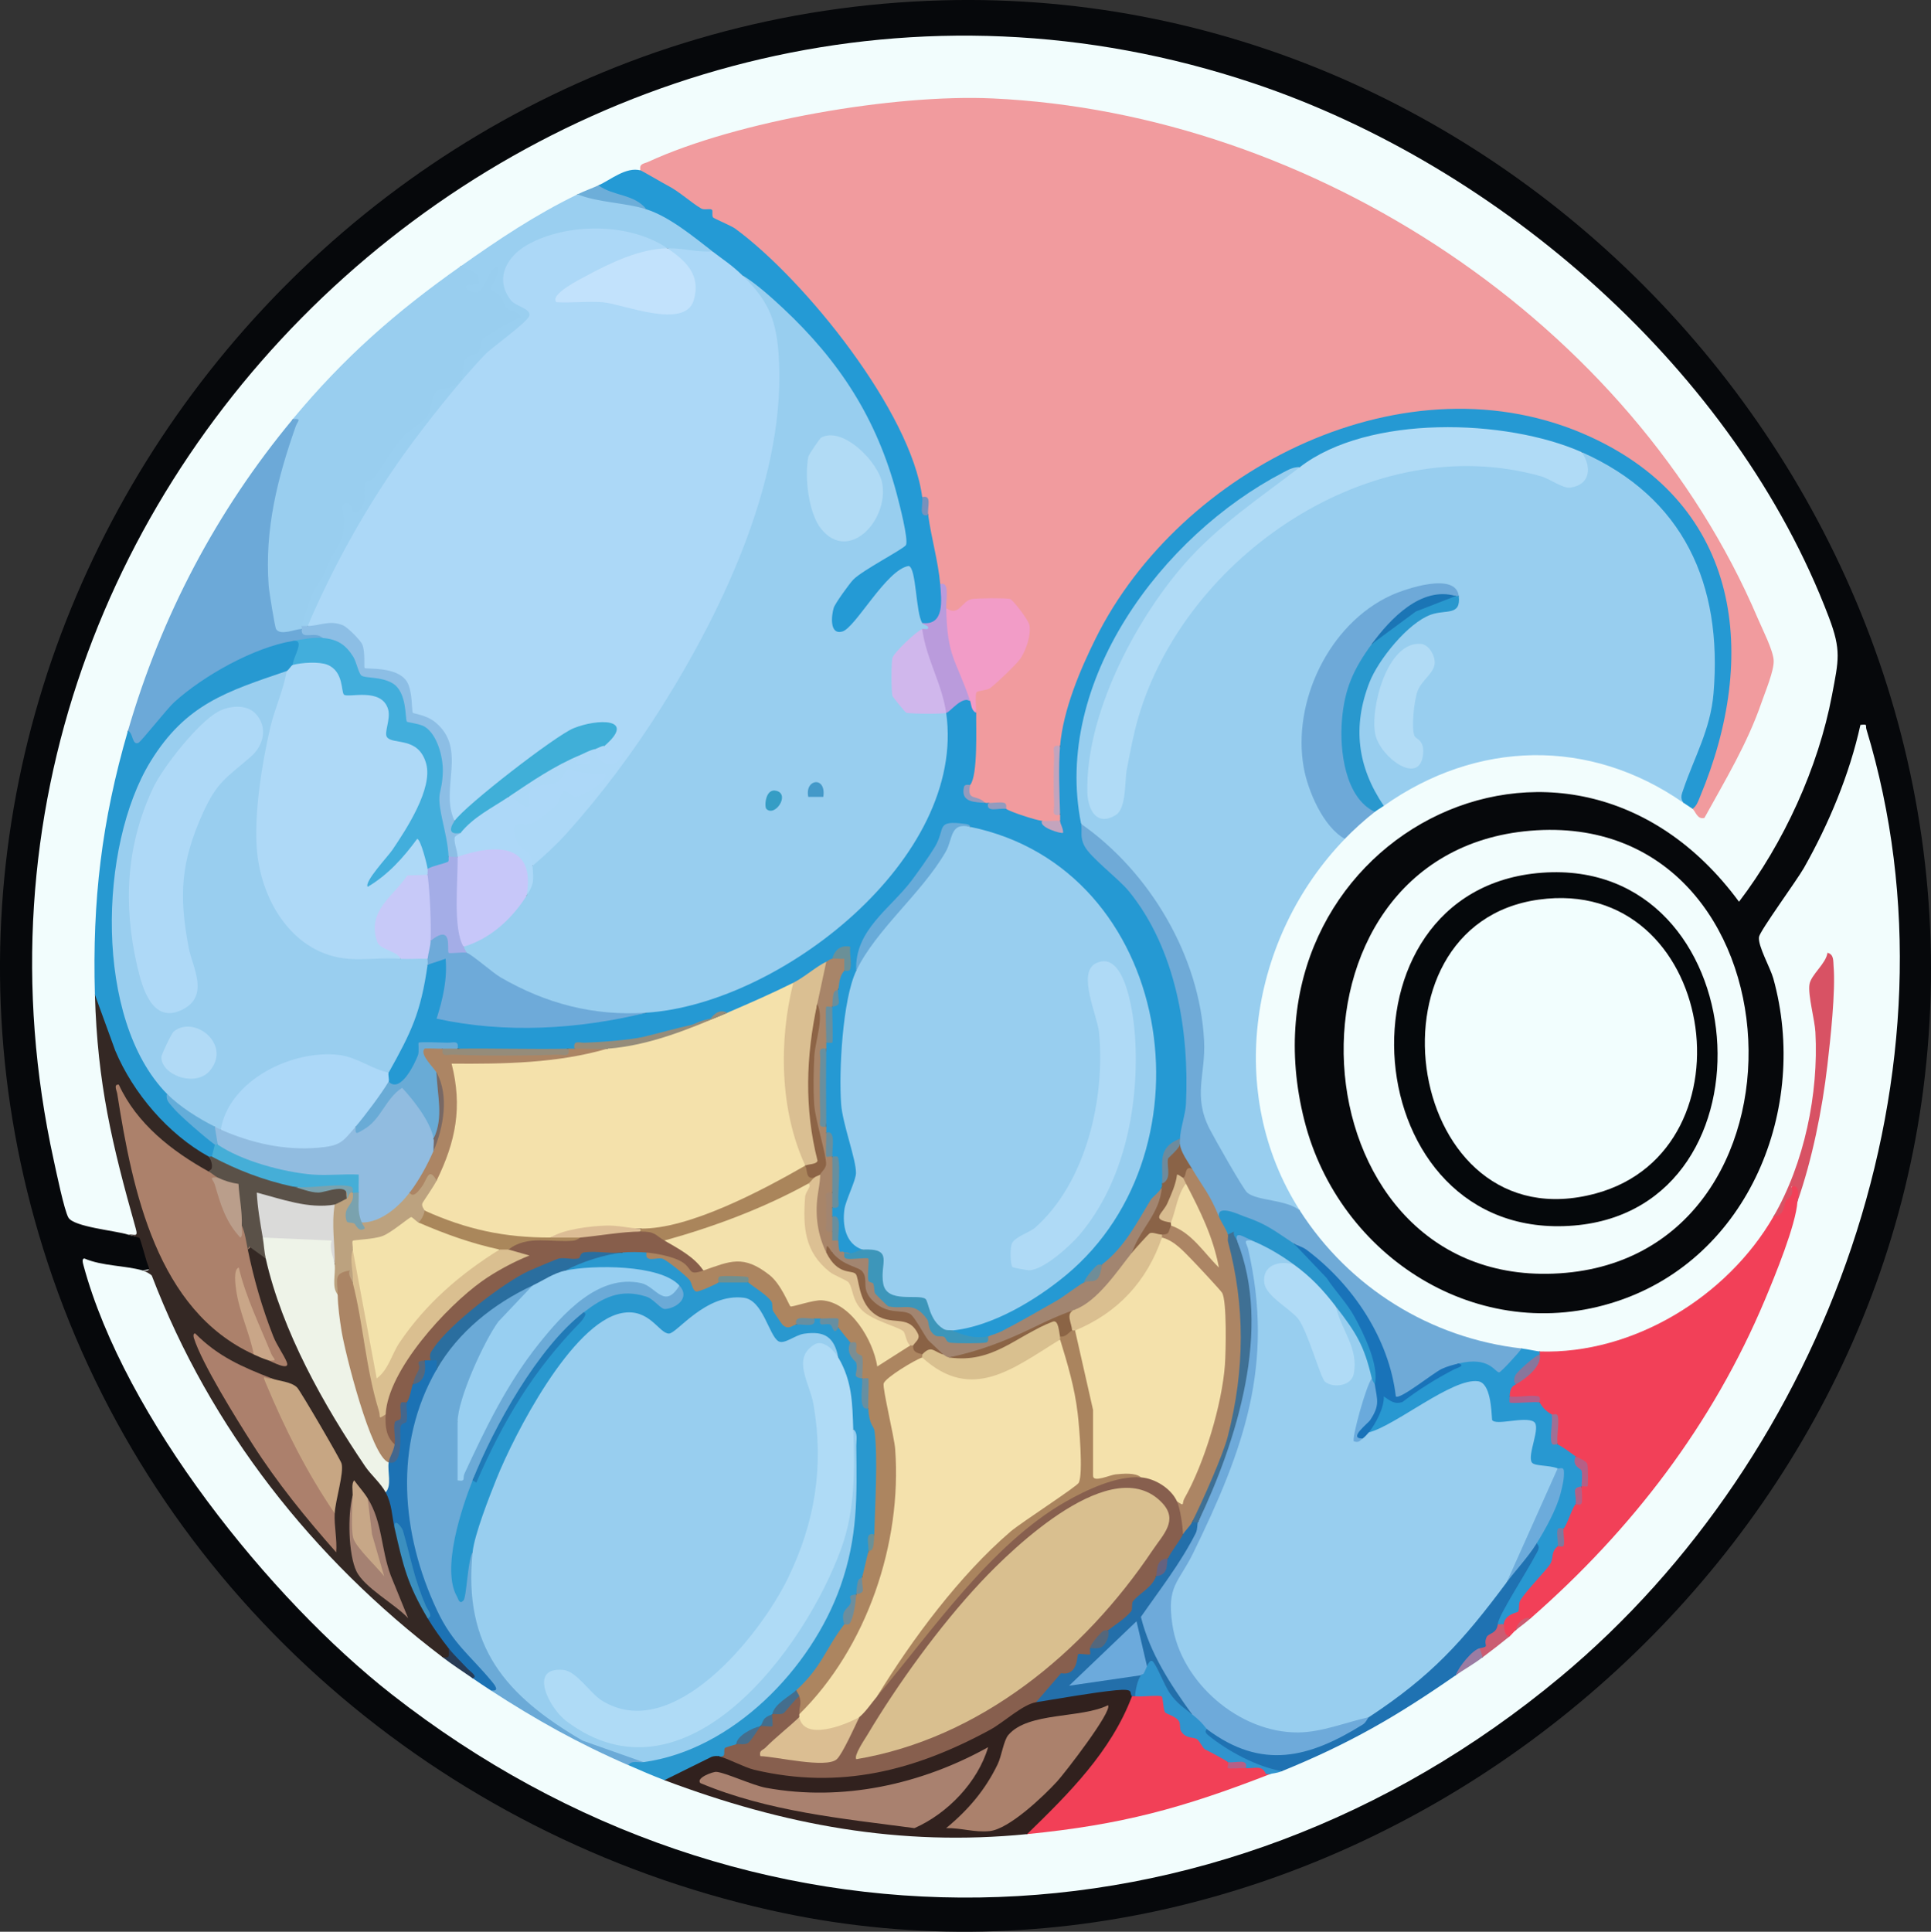 <?xml version="1.0" encoding="UTF-8"?>
<svg id="Layer_1" data-name="Layer 1" xmlns="http://www.w3.org/2000/svg" viewBox="0 0 644.21 644.38">
  <rect x="0" y="0" width="644.21" height="644.38" fill="#333333" stroke="none"/>
  <path d="M314.45.11c193.84-5.26,352,170.72,327.19,363.19-23.22,180.15-205.68,314.21-384.83,273.86-110.2-24.82-201.98-103.77-239.18-210.82C-53.59,221.37,100.06,5.93,314.45.11Z" style="fill: #06080b;"/>
  <path d="M42.66,411.82c-4.24-1.33-18.04-2.55-19.84-5.66-1.4-2.42-4.06-15.34-4.89-19.11C-32.94,155.49,194.02-47.31,418.19,27.78c82.32,27.57,160.79,96.01,191.93,178.07,4.23,11.14,3.28,14.28,1.07,26-4.58,24.27-16.13,49.4-31.03,68.95-57.87-78.59-168.44-19.53-144.99,73.01,11.53,45.49,58.2,75.48,104.26,60.28,44.06-14.54,64.19-64.47,52.17-107.72-.97-3.5-5.24-10.96-4.77-13.84.34-2.08,12.65-18.89,15-23.04,8.28-14.63,15.22-31.22,18.83-47.68,2.65-.29,1.58.06,2.01,1.48,34.26,112.89-13.46,242.28-102,316.04-115.24,96-271.77,98.37-389.93,5.91-40.83-31.95-89.22-92.51-102.88-143.12-.23-.86-.65-2.33.31-2.31,5.95,2.56,13.61,2.31,19.49,4.01,2.48-.68,4.01-.45,4.62.69,7.44,19.05,16.79,37.25,28.1,54.27,18.84,28.36,38.59,46.5,63.67,68.71,1.62,1.44,2.65,3.41,3.62,5.33,3.99.04,7.5,3.89,10,7,2.66-1.61,5.88,1.41,6,4l5.35,1.05c12.07,8.78,24.56,16.99,38.79,21.8l1.86,2.14c4.52-.16,9.91.53,12,5,2.06-.22,4.21-.44,6.22.16,36.16,10.8,70.27,20.65,108.74,16.36l6.04,1.48,4.05-2.11c25.66-2.83,50.22-10.11,74.49-18.37l2.45.48c.48-1,1.82-1.34,4-1l2.93-3.38c17.99-6.85,34.88-16.19,50.67-28.01l4.41-.61c2.73-4.06,5.73-6.06,9-6,1.15-3.71,4.56-7.65,9-7-1.57-2.05-.51-3.18,2-2,1.11-1.86,2.8-3.51,5-4,.89-2.04,1.85-4.13,3.43-5.74,24.58-24.93,43.13-44.58,60.47-75.66,9.93-17.79,18.39-37.58,23-56.68l2.1-.92c.28-3.05.52-6.04.72-8.97-2.45,4.9-5.36,9.55-8.72,13.97.3,1.13.66,2.44.18,3.58-1.61,3.86-7.1,9.94-10.13,13.23-16.66,18.08-40.32,29.82-65.05,30.23l-3-2.03c-1.97,1.66-5.78,2.47-6-1-8.69,2.8-21.24-2.19-29.84-5.91-18.26-7.91-32.22-19.92-43.82-35.97-.34-.47-.4-1.14-.46-1.87s.01-1.49.12-2.25c-7.9-6.09-11.37-17.43-13.79-27.03-6.06-24.1-2.46-50.12,8.73-72.19,2.78-5.48,12.98-22.85,17.85-24.4.7-.22,1.45-.32,2.2-.38-1-3.7,6.47-10.26,10-9-.89-2.81.76-3.86,3-2,.21-.76.45-1.51.81-2.19,1.98-3.73,14.69-9.13,19.39-10.94,19.14-7.37,40.03-7.77,59.33-.78,7.33,2.66,16.76,6.13,20.47,12.9,2.43-1.63,3.6-.88,3,2,1.39-.95,2.28-.91,2.87.56,2.17,1.5,21.34-41.21,21.95-47.85.85-9.17-16.1-38.77-20.81-46.58C497.19,57.23,340.96,1.15,213.66,56.82c-4.26,3.11-8.93,4.77-14,5-.46,2.78-2.79,3.78-7,3l-3.29,3.89c-10.74,5.56-20.87,12.16-30.76,19.09l-4.95,1.03-2.72,4.4c-17.87,12.82-34.38,27.47-48.66,44.22l-4.62,2.38-2.61,6.4c-21.67,27.31-38.13,58.57-48.56,91.84l-3.83,5.76.44,5.81c-6.93,24.95-10.04,50.78-9.56,76.66l-1.88,5.53,2.59,12.62c1.75,22.29,6.73,44.16,13.13,65.55.72,2.46-.85,3.07-4.72,1.84Z" style="fill: #f2fdfd;"/>
  <path d="M510.46,277.12c92.31-7.85,99.21,144.25,7.74,147.74-87.68,3.35-95.89-140.24-7.74-147.74Z" style="fill: #f2fdfd;"/>
  <path d="M31.66,331.82l2.27.39c6.24,20.03,15.47,39.25,34.54,50.61l1.19,3c3.56,1.52,4.65,5.75,0,5-7.03.39-16.01-7.8-21.12-12.99-2.42-2.45-4.62-5.08-6.58-7.9,4.93,28.95,12.34,62.45,39.82,78.19l2.89,3.69c2.27-2.01,4.69-1,5,2,.71.41,3.19-.97,3.3-1.13-4.72-9.51-9.5-20.78-11.38-31.42-.12-.67.02-1.4.21-2.15.19-.79.51-1.55.87-2.3.59-5.46,4.96-.28,6,3l2.87,3.33c6.38,23.65,18.66,45.22,32.29,65.35,3.35,2.84,4.97,5.94,4.84,9.32,4.9.63,4.96,9.38,3,12l1.45.76c2.08,10.16,5.74,19.89,9.55,29.24,3.42.16,7.66,6.85,7,10,2.14,3.71,2.45,5.27-2,3-43.24-32.79-77.54-76.32-97.01-127.25-.36-.56-2.35-1.56-2.99-1.75,3.1.4,1.92-.91,1.32-2.81-.48-1.51-2.17-7.75-2.48-8.04-.15-.14-2.89-.84-3.84-1.14,2.28-.14,3.5,1.1,2.6-2.09-7.9-28.05-12.76-48.27-13.6-77.91Z" style="fill: #342824;"/>
  <path d="M213.66,56.82c-.5-2.3,1.13-2.16,2.61-2.84,29.8-13.72,82.22-22.66,114.88-21.15,106.91,4.94,213.32,74.88,255.36,173.64,1.48,3.48,5.06,10.46,5.22,13.86s-2.86,10.52-4.06,14.01c-4.69,13.66-12.12,25.92-19.04,38.48-2.4.7-2.98-2.28-3.98-2.99l-.69-2.06c18.53-40.12,17.78-89.03-23.43-114.43-71.67-44.19-170.7,15.51-184.64,93.3l-2.25,2.19c-2.11,4.23-2.08,18.26,0,23,2,.24,1.91,1.23,0,2-.56,2.84-4.52,1.77-6,0-.88,3.5-12.89-.51-12-4-1.41-.57-3.41-1.24-6-2-.1.9-.45.85-1,0-5.98-1.18-7.65-3.18-5-6l-1.34-1.64c1.33-6.85,1.78-13.79,1.33-20.82l2.01-1.54c-2.87-6.22-1.64-9.55,3.67-10,14.63-9.32,18.83-29.39-4.73-26.03-5.02,4.72-8,5.06-8.94,1.03l-.88-.56c.63-2.96.25-5.44-1.12-7.44-3.27-4.44-5.08-14.1-5.57-20.03l1.57-2.97c-.74-2.43-1.4-4.43-2-6l-2.31-1.83c-10.24-35.4-37.64-71.15-68.86-90.19l-.8-1.83c-7.27-4.04-14.51-8.29-21.72-12.74l-.32-2.42Z" style="fill: #f19b9e;"/>
  <path d="M561.66,267.82c-31.37-21.88-69.09-20.87-100,1-5.73-1.76-8.41-11.43-9.46-17.18-3.93-21.48,10.28-46.13,32.12-50.02.43-1.22,1.21-2.15,2.35-2.8-8.33-6.02-24.21,1.73-31.12,7.5-20.5,17.09-27.57,51.91-6.89,71.15l.02,2.36c-31.65,32.67-40.14,84.78-15,124l-1.92,1.05c-.83-.05-15.26-4.35-15.95-4.82-5.65-3.93-17.86-28.21-17.18-35.77,5.4-32.98-10.49-65.71-36.59-86.18l-1.36-3.28c-.59-.41-1.15-.84-1.62-1.36-2.38-2.66-2.02-14.98-1.77-19.29,2.46-42.43,36.62-82.96,74.23-100.17l2.16,1.81-1.67,3.79c-33.89,22.07-62.5,56.75-67.02,97.92-.71,6.43.19,19.83,7.53,10.45,3.2-69.6,72.78-129.41,142.63-110.87,6.3,4.27,15.73,5.92,11.34-4.44l1.19-1.84c9-.24,19.41,8.57,25.84,15.06,26.95,27.2,24.97,70.5,8.16,101.94Z" style="fill: #98ceef;"/>
  <path d="M353.66,248.82c1.04-12.17,6.77-25.58,11.87-35.85,28.18-56.75,103.96-95.22,164.97-67.29,50.56,23.15,56.27,73.18,36.66,120.09-.63,1.51-1.09,3.04-2.49,4.04-.96-.68-2.01-1.31-3-2-1.25-1.57-.63-2.86-.07-4.5,3.68-10.84,9.04-19.9,10.06-32.01,3.07-36.48-10.03-65.45-43.98-80.48l-3.02.9c-27.68-9.75-61.96-11.26-87.78,4.25l-3.2-.14c-2.18-.12-3.85.86-5.68,1.82-40.41,21.05-76.87,69.83-67.32,117.18,3.51,7.74,8.99,14.41,16.43,20.01,17.45,21.01,22.58,50.23,20.13,76.81-.23,2.44-.98,8.05-3.56,8.18-4,3.58-5.65,7.76-4.96,12.55l-1.04,2.45c.9.1.85.45,0,1-4.49,9.17-9.5,18.9-17,26.12l-3-.12c-1.5,2.54-3.5,4.54-6,6,.31.69.73,1.69.33,2.08-3.85,3.82-28.84,17.7-31.22,16.9-.43-.14-.78-.53-1.11-.98-2.08,2.07-12.27,1.94-12-2l1.85-2.25c80.45-18.07,87.96-139.97,6.88-163.09l-2.73-2.67c-5.91-2.26-8.38,1.57-9.61,6.83-7.21,10.56-15.13,20.63-23.75,30.22-2.21,3.32-3.8,7.03-4.64,10.95l1.3,2.02c-6.57,21.46-5.8,43.42.58,64.59-1.92,5.81-3.23,11.62-3.94,17.44,0,0,1.36,2.98,4.07,8.95.54,2.39-5.34,3.13-6,1-1.7,3.11-4.49-2.27-2-4l-1-.56c.51-3.11.18-5.6-1-7.44-1.5-.94-1.5-2.06,0-3,1.69-3.02,1.83-14.33,0-17l-1.04-.56c.48-3.29.16-5.77-.96-7.44-1.74-.63-1.79-1.48,0-2-1.72-8.52-1.73-17.49,0-26-1.91-.56-1.91-1.44,0-2,1.17-3.4,1.49-7.18.95-11.35l1.05-.65c.89-1.8,1.55-3.8,2-6-3.16-1.33-1.51-6.92,2-6,1.9-2.52,1.25-8.03-4-4,.69,2.48-.11,2.63-2,1-1.84,3.49-7.25,9.35-11,7-5.07,6-14.15,10.02-22,10-15.21,6.13-34.94,11.87-49.24,11.29l-1.76.71c-.56,1.92-1.44,1.91-2,0-12.01,1.84-25,1.86-37,0-.93-1.38-11.2-2.08-12.12.38,1.01,3.38-1.66,9.14-4.38,11.22-1.71,1.3-7.97,3.72-6.51-.6-2.75-.61-2.68-2.05,0-3l-.65-2.94c5.65-9.62,9.92-19.89,11.33-31.03l2.32-2.02c3.91-7.36,10.11-2.54,7.86,5.73l-2.04,10.88c22.19,3.14,44.59,2.94,67.18-.61l2.21-2.19c45.1-6.63,97.47-45.71,96.1-95.03l1.69-2.78c-.05-4.02,5.9-8.64,8-4,.93.55,1.6,1.89,2,4-.1,4.87.61,20.71-2,24-.96.95-2.23,3.34.54,4.65l4.46,1.35c.33.03.67-.02,1,0,1.59.56,3.59,1.23,6,2,1.37,1,9.85,3.76,12,4,2.41,1.85,4.41,1.85,6,0-.06-.65.02-1.34,0-2-1.83-6.49-2.01-16.59,0-23Z" style="fill: #2599d3;"/>
  <path d="M591.66,405.82l1.95-1.75c2.32-5.91,8.39-16.99,6.05-3.25-.52,7.81-7.55,24.89-10.82,32.68-17.49,41.67-44.44,76.8-78.18,106.32-2.2.56-3.83,2.11-5,4-.85.71-1.47,1.57-2,2-3.54,2.38-4.82-1.99-2-4l-.74-1.02c4.16-7.08,9.03-13.83,14.62-20.24.29-4.06,1.66-5.64,4.12-4.74.98-.83,1.29-2.6.93-5.3l1.07-.7c-2.28-1.86,1.01-9.21,4-8,.66-1.24,1.33-3.24,2-6,2.23-1.79,1.27-6.16-2-10-2.63,1.63-6.36-1.01-6-4-1.2-2.24-1.51-5.28-.93-9.12-.05,1.39-.41,1.09-1.07-.88-2.53,2.35-5.84-1.17-4-4-1.63-1.19-4.67-1.48-9.11-.88l-.89-1.12c-3.55-1.1-1.19-6.43,2-4,2.43-3.3,5.1-6.64,8-10-.87-.28-.86-.62,0-1,31.31.98,62.61-18.35,78-45Z" style="fill: #f24058;"/>
  <path d="M153.66,88.82c3.1-1.39,5.6-.4,7.52,2.3,1.34-3.16,4.65-5.85,6.19-1.83-2.74,6.97,1.33,12.41,7.57,15.44-3.06,3.75-7.18,6.94-12.38,9.57-3.43,4.1-6.57,8.52-9.44,13.26-5.21,3.77-7.65,5.69-10.26,11.93-6.54,6.29-11.85,13.57-16.79,21.24l-2.54,1.68c.3,3.97-2.52,11.8-6.96,9.58l-.04,4.59c-5.43,10.47-10.37,21.13-14.81,31.98l-1.06.26c.85.33.85.66,0,1,.42,2.74-7.01,3.31-8.66,2.49-5.03-2.49-4.67-28.78-4.18-33.61.51-5.09,6.73-38.31,10.42-37.82.13.02.39,1.73-.58-1.06,17.06-20.56,34.33-35.71,56-51Z" style="fill: #99ceef;"/>
  <path d="M215.66,417.82l1.1.43c5.66,1.1,13.25,4.44,16.16,10.4,2.73-1.73,4.97-2.01,6.74-.83,1.65-1.83,8.1-1.59,10,0,2.43-2.04,7.83,3.03,9.39,5.36.6,4.51,2.81,7.6,6.61,8.64,2.39-.73,4.39-1.4,6-2,.56-1.93,1.44-1.94,2,0,1.73.44,2.43.67.91.98,2.73-.43,3.53.04,5.09,2.02,2.56-1.54,5.8,2.73,4,5,.43,2.36,1.44,4.39,3.05,6.11-.24,2.75.08,4.71.95,5.89l1.02.28c-.6,3.7-.28,6.95.98,9.72,3.53,1.83,4.24,8.49,4.51,12.64.56,8.49.27,19.17-.46,27.67l-2.05,1.69c-.7,1.21-1.36,3.21-2,6,2.83,1.07,1.04,8.3-2,8-.43,2.3-1.09,4.3-2,6-1.15,3.09-2.49,6.42-4,10l.6,2.53-8.81,13.78c-2.17,3.95-4.77,5.85-7.8,5.68-.57,2.9-5.05,6.38-8,8-.5,2.36-1.62,3.66-4,4-2.46,2.38-5.12,4.38-8,6-.4,2.66-3.3,5.06-6,4-3.7,4.26-12.16,8.21-18,8-4.14-1.56-7.96-3.25-12-5-1.37-1.95.3-2.29,5-1l2.34-2.4c47.68-10.84,73.66-62.71,67.66-108.6l-2.06-1.85c-.16-6.67-.62-13.48-3.75-19.5l.82-2.66c-3.27-9.25-11.09-6.42-17.92-3.27-2.39.43-4.14-.83-5.29-2.83-6.49-19.83-19.31-10.94-30.64-.92-3.39,1.57-6.83.21-10.32-4.07-11.08-7.01-22.73,8.58-28.56,16.69-12.46,17.32-21.71,38.21-27.14,58.66l-2.12.75c-.96,5.66-1.45,11.38-1.49,17.18-5.6,5.05-7.61-7.53-7.64-11.49-.05-4.73,4.21-28.16,7.67-29.6.43-.18.93-.16,1.47-.09,8.14-17,21.27-40.13,37-56-.71-3.63,6.22-6.61,9.41-7.48,7.55-2.06,11.97.02,18.08,4.37,2.99-.53,4.49-2.49,4.51-5.89l-2.12.72c-9.9-6.12-23.27-5.25-34.45-3.97l-1.43-1.76.48-2.4c6.07-1.88,11.9-3.63,18.52-3.6.1-3.21,7.84-3.17,8,0Z" style="fill: #2998cf;"/>
  <path d="M97.66,139.82c3.24-.31,1.62.62.97,2.46-6.1,17.36-10.38,34.28-9,53.07.13,1.84,2.07,13.91,2.48,14.52,1.54,2.28,6.25-.04,8.56-.05l1.8.53c4.31-.87,6.04-.05,5.2,2.47-2.16,3.55-7.37,2.51-10,1l-1.55,2.33c-19.05,4.76-35.68,16.04-47.12,31.67-4.42,4.35-6.41.99-6.33-3.99,11.13-38.34,29.52-73.31,55-104Z" style="fill: #6ca9d8;"/>
  <path d="M226.66,428.82c3.66,4.06-.87,7.51-4.69,7.84-1.62.14-3.7-3.32-6.47-4.18-8.62-2.68-14.34.35-20.84,5.34-15.73,16.08-27.21,36.02-37,56-3.67,9.25-10.45,29.52-5.23,38.72.47.83.86,2.86,2.23,1.28,1-1.16,1.44-13.86,3.01-16l1.73,3.28c-3.86,32.6,24.92,58.9,54.57,64.36l.69,2.37c-1.54.21-4.13-.73-5,1-16.64-7.2-30.98-15.24-46-25,.04-.46.12-.9.32-1.28.08-.16.43-.13.41-.13-1.88.1-14.99-15.07-16.75-18.23-7.65-13.68-14.45-36.15-13.79-52.18.46-11.34,3.32-27.86,11.82-35.18-.11-6.75,6.78-12.91,12-17.5,5.12-4.5,13.38-11.41,20-10.5l.84,2.02c-12.64,11.02-20.27,25.91-23.76,42.17l-2.08,1.31c.76.1,1.82.27,2,.87.99,3.4-.02,15.85-2,18.63,5.88-17.44,17.64-38.56,31.88-54.25,9.96-10.98,24.39-19.92,37.66-9.04,1.65-1.58,3.13-2.14,4.46-1.7Z" style="fill: #6baad7;"/>
  <path d="M433.66,403.82c16.46,25.69,43.58,42.56,74,46l.87,1.08c-3.43,6.42-7.28,11.32-14.27,5.61-3.24.16-5.77-.41-7.6-1.69-6.4,3.27-12.67,7.41-18.76,11.59-1.85,1.01-3.42.54-4.31-1.46-3.19-20.17-15.79-38.15-31.92-50.13l-2.39.82c-6.52-4.56-15.51-9.77-22.61-9.82l-2.42-.58c-2.14-4.59-4.65-8.97-7.55-13.15l.96-2.27c-3.87.19-6.06-4.71-4-8-1.9-.42-1.44-.89,0-2,.1-3.26,1.82-8.06,1.99-11.51,1.16-24.22-3.34-51.72-19.01-70.97-3.47-4.27-12.8-11.19-14.85-15.14-1.65-3.18-.62-4.85-1.13-7.38,22.9,15.99,39.67,44.18,41.04,72.46.55,11.29-3.78,18.18,1.79,29.21,1.48,2.92,11.29,20.28,12.63,21.37,3.45,2.82,13.25,2.25,17.54,5.96Z" style="fill: #6faad7;"/>
  <path d="M213.66,56.82c.51.13,7.43,4.23,9.16,5.12,3.78,1.94,7.83,5.7,11.11,7.61,1.07.62,2.99-.12,3.6.44.37.34-.13,1.95.36,2.54.34.41,6.06,2.76,7.37,3.72,23.41,17.18,58.71,61.23,62.4,89.57.74,2.43,1.4,4.43,2,6,.99,7.42,3.36,15.56,4,23,2.63,4.55,1.99,18.71-6,13l-2.37-.39c-1.06-5.33-1.98-10.68-2.77-16.03-1.4-1.97-14.69,15.41-15.92,17.03-4.15,5.49-10.03,6.71-11.05-1.45-1.38-11.09,16.27-21.36,24.63-26-3.3-36.23-26.25-65.42-52.51-89.15-3.17.8-10.52-4.61-10-8-7.14-3.37-14.15-7.22-21.03-11.53l-.97-2.47c-5.18-2.3-10.55-4.18-16.09-5.66l.09-2.34c4-1.81,9.18-6.27,14-5Z" style="fill: #249ad5;"/>
  <path d="M345.66,567.82c3.01-3.63,30.4-7.17,32-5.48.69.73.6,2.59,0,3.48.28.67.52,1.35.63,2.05,1.2,7.6-22.78,35.35-29.61,40.86-1.83,1.48-3.81,2.26-6.02,3.09-42.41,4.21-81.23-3.02-121-18l15.74-7.79c.73-.24,1.5-.32,2.26-.21,1.17.45,1.96.11,2.53-1.31,34.33,15.46,72.31,1.68,101.38-18.2l2.09,1.51Z" style="fill: #31211e;"/>
  <path d="M378.66,565.82c3.56-4.25,11.77-2.81,11.73,4.09,3.65,1.24,5.12,3.16,5.58,6.91,3.26.81,5.63,2.48,7.08,5,4.1,1.4,6.3,3.4,6.6,6,2.5.44,4.5,1.11,6,2,.47-2.66,7.06-.4,8,2-29.2,11.35-49.43,16.87-81,20,13.84-13.46,28.01-27.47,35-46,.31-.85.65-.85,1,0Z" style="fill: #f24057;"/>
  <path d="M97.66,213.82c6.31-1.52,4.04,6.31,0,8,1.59,2.33.55,3.24-2,2l-1.71,2.7c-58.73,11.34-68.51,92.64-38.55,135.07l.26,3.23c3.9,5.14,8.78,9.61,14.65,13.4,1.04,1.12,1.5,2.32,1.35,3.6,2.81.96,1.88,3.96-1,4-.29.67-.63.65-1,0-13.52-7.43-25.25-21.17-31.19-35.31l-6.81-18.69c-.89-31.5,2.25-57.86,11-88,1.81.49,1.31,4.86,3.49,3.99.88-.35,9.62-11.44,11.93-13.54,9.74-8.86,26.69-18.35,39.58-20.45Z" style="fill: #2799d1;"/>
  <path d="M215.66,69.82c7.63,2.44,15.72,9.14,22,14-.32.77-.7,1.67-1.49,2.08-2.21,1.15-11.03-1.92-13.51-3.08-14.87-4.38-25.88-6.54-41.04-1.6-7.78,2.54-15.66,9.8-9.55,17.79,6.48,3.12,9.28,6.36,2.33,11.56-30.37,23.68-49.74,59.4-67.53,93.64-.97,1.87-2.62,3.29-4.21,4.62-.56,1.92-1.44,1.91-2,0,.48-2.33,3.09-10.44,4.23-12.27,2.71-4.39,1.95-2.19,4.24-7.74,2.83-6.85,5.5-6.93,5.6-15.54.02-1.51-1.98-6.22,1.43-5.44,1.36.31.93,4.59,3.54,2.53,3.09-2.44,1.15-7.53,2.18-9.33.24-.42,2.04-.73,2.78-1.67,3.5-4.44,6.21-9.84,10.02-14.03,1.89-2.08,6.6-4.4,8.05-6.95,1.26-2.21,1.04-6.19,2.87-7.88,1.26-1.17,3.26-.68,4.8-1.43,5.98-2.92,3.06-6.37,4.75-9.27.8-1.36,3.46-1.32,4.29-2.2,1.06-1.12.66-3.49,1.49-4.52.53-.66,11.07-7.02,12.75-7.26-.5-2.16-3.27-1.78-4.56-2.93s-1.19-2.87-2.03-3.97-3.2-1.8-3.4-2.65c-.19-.8,3.39-5.03,1.99-7.44-3.58,1.66-4.03,10.8-8.72,8.25-4.99-2.72,2.5-2.03,2.73-2.26.63-4.63-3.06-4.24-6.01-6,12.73-8.99,24.75-17.08,39-24,7.6-.94,16.22,1.49,23,5Z" style="fill: #9acff0;"/>
  <path d="M486.66,198.82c-.28.87-.62.86-1,0-11.88.22-20.12,8.06-28,16l.39,2.89c-10.07,13.44-13.23,38.87.39,50.72l.22,2.39c-3.21,2.49-7.17,6.07-10,9-7.19-3.94-12.33-16-13.72-23.78-3.92-22.02,8.47-47.92,29.04-57.4,4.97-2.29,21.72-7.95,22.68.18Z" style="fill: #6ea9d8;"/>
  <path d="M513.66,450.82v1c-2.84,3.39-5.51,6.72-8,10-.08.24-1.99.28-2,4,2.03.53,2.75,1.16.79,1.1,3.94-.67,7.01-.37,9.21.9,1.05,1.83,2.17,2.95,4,4l1,.4c-.45,4.83-.12,8.03,1,9.6,2.15,1.1,4.04,2.6,6,4,2.44,2.69,4.88,6.92,2,10-.63,2.06-1.3,4.06-2,6-.94.51-3.06,7.49-4,8-.99.9-1.3,2.67-.93,5.3l-1.07.7c-2.35,1.98-1.28,3.72-2.36,5.68-1.2,2.18-7.93,8.78-10.12,12.38-.67,1.1-.17,3.06-.75,3.77-.22.27-4.41.8-4.78,4.17-.29,2.67-1.06,2.44-2,0l-1.63-1.66c4.87-8.56,9.75-17.01,14.63-25.34l-.91-2.34c5.1-7.27,7.74-14.82,7.91-22.66-3.28,2.92-11.83,1.01-10.91-4.58,2.44-7.03,2.18-10.23-.79-9.58-5.72,1.59-9.77.88-12.15-2.16-.76-11.57-1.8-13.08-11.91-8.15l-23.87,13.41c-1.56.89-2.45.83-3.38-.94l-.75-1.11c3.12-3.23,4.72-7.21,4.86-11.75,2.52-.95,3.5-.03,4.74,1.88,8.06-4.13,15.11-8.14,21.16-12.02,10.28-2.46,12.05,2.95,13.5,2.97.55,0,6.64-6.63,7.5-7.97,1.71.19,5.34.98,6,1Z" style="fill: #2898d1;"/>
  <path d="M512.66,514.82c1.44,1.4.24,2.68-.45,4.02-2.84,5.52-12.28,19.9-12.55,22.98.54.16.97.35,1.05.64.36,1.35-5.74,10.57-7.05,7.36-1.69,3.07-4.36,6.07-8,9-19.89,13.82-35.4,22.78-58,32-4.9.88-27.29-8.02-27.21-12.81.01-.89,1.14-1.26,2.21-1.19l3.23-.15c16.62,12.56,34.65,5.14,50.77-3.85l1.6-3.48c16.19-10.57,29.52-24.59,40.86-40.14l3.54-1.39,7.27-12.05c.73-.76,1.65-1.05,2.73-.95Z" style="fill: #1f72b2;"/>
  <path d="M143.66,453.82c1.92-4.38,4.19-.9,2,3-14.42,25.03-11.85,54.88.14,80.36,5.24,11.13,11.11,15.04,18.28,23.72.78.94,3.02,3.57-.42,2.92-2.11-1.37-3.93-2.57-6-4-1.81-2.3-4.42-4.75-7.85-7.35.42-.85.37-1.73-.15-2.65-2.37-3-5.05-6.72-7-10-3.9-9.8-7.86-20.24-9.96-30.85l-1.04.85c-.96-4.22-.86-7.98-3-12-1.71-4.74-1.38-8.08,1-10,2.85-2.91,3.83-6.96,2.93-12.17,2.11-1.59,2.78-3.9,2.01-6.94l1.06-.89c-1.99-1.82-.92-6,2-6,2.13-2.24,3.46-4.91,4-8,.25-2.71,1.25-2.62,2,0Z" style="fill: #1c72b4;"/>
  <path d="M461.66,268.82c-.98.69-2.06,1.27-3,2-9.99-4.73-11.77-20.59-10.98-30.48.85-10.63,3.93-17.24,9.98-25.52,7.82-7.84,16.13-15.89,28-16h1c.79,6.73-4.27,4.41-9.29,6.21-7.65,2.73-17.55,15.08-20.47,22.53-5.79,14.81-4.05,28.27,4.76,41.26Z" style="fill: #2998ce;"/>
  <path d="M599.66,400.82c.13-1.92,1-5.9-2-5.01,1.11,3.47-1.25,3.53-1.91,4.84-.79,1.56-.37,4.92-4.09,5.17,10.29-17.82,15.09-40.95,13.99-61.49-.22-4.17-2.53-12.36-1.99-15.93.49-3.26,5.54-6.92,6.01-10.58,2.21.55,1.89,2.72,2.04,4.44.71,8.31-1.04,24.31-2.06,33.05-1.73,14.9-5.08,31.47-9.99,45.51Z" style="fill: #d85264;"/>
  <path d="M397.66,571.82c3.08-1.43,6.44,1.91,5,5,.06.08-1.28.62.39,1.98,6.54,5.35,16.31,10.58,24.61,12.02-1.86.76-3.2.69-4,1l-1.33-.03c-1.18-3.16-3.78-1.8-6.67-1.97-1.09-.94-2.92-1.25-5.5-.94l-.5-1.06c-.32-.47-6.71-3.83-7.71-4.3-.51-.24-1.84-2.86-2.61-3.37-1.16-.78-3.68-.03-5.33-2.67-.58-.92-.12-2.41-.69-3.32-1.07-1.73-4.33-2.4-4.67-3.01-.63-1.11-.61-4.82-1.08-5.22-.74-.63-6.94.21-8.9-.1-2.97-2.59-1.62-5.89,2-7-1.46-2.02-.49-3.11,2-3-.39-2.71.14-3.89,1.59-3.53,3.5,7.29,7.97,13.8,13.41,19.53Z" style="fill: #3094ce;"/>
  <path d="M199.66,61.82c4.94,3.65,11.96,2.84,16,8-7.11-2.27-15.98-2.19-23-5,2.32-1.12,4.7-1.95,7-3Z" style="fill: #6daed9;"/>
  <path d="M501.66,541.82c.32.41-.29,3.75,2,4-3.04,2.47-5.87,4.66-9,7-2.77.84-3.3-1.46-1-3,3.68-.67.99-.71,2.3-3.72.58-1.33,3.41-1.07,3.7-4.28.55.11,1.87-.16,2,0Z" style="fill: #cb5c72;"/>
  <path d="M493.66,549.82l1,3c-3.36,2.52-6.1,3.99-9,6,.87-2.7,5.67-8.58,8-9Z" style="fill: #9b7ca3;"/>
  <path d="M149.66,549.82c1.75,2.21,4.49,4.84,6.5,7.01.47.51,3.51,2.54,1.5,2.99-3.51-2.42-6.51-4.35-10-7,2.67.47,2.04-.63,2-3Z" style="fill: #283b55;"/>
  <path d="M510.66,539.82c-1.92,1.68-3.49,2.74-5,4,.4-2.27,2.65-4.68,5-4Z" style="fill: #cb5c72;"/>
  <path d="M514.45,291.12c71.56-5.23,80.37,111.87,10.69,117.69-73.42,6.14-82.47-112.45-10.69-117.69Z" style="fill: #05080b;"/>
  <path d="M69.66,390.82c2.08-2.04,3.48-.81,3,2-1.06,1.23-.76,1.83.92,1.8,1.3,5.05,3.21,9.85,5.7,14.41l1.38-.21c3.73-.12,4.61,6.47,2,8,2.1,10.13,4.74,19.35,8.52,28.98,1.14,2.9,3.5,6.14,4.47,8.53,1.37,3.36-5.49-.35-5.99-.52-7.75-18.35-8.93-19.9-3.54-4.64l-1.46,2.64c-32.23-14.71-40.45-54.44-45.55-86.96-.16-1.05-1.34-3.26.53-3.03,5.99,13.03,17.66,22.16,30.01,28.99Z" style="fill: #ac816b;"/>
  <path d="M87.66,412.82c.25-.77.63-1.92,1.24-1.95,2.46-.12,21.05.46,21.71,1.33l1.05,9.62c2.45.06,2.57,1.62.37,4.67l.63,5.33,2.11,2.59c2.19,17.33,6.33,35.71,14.82,50.96l.07,2.45c-.45,3.13,1.15,7.63-1,10-1.61-3.03-4.91-5.84-6.83-8.67-13.84-20.42-27.7-45.07-33.17-69.33-3.13-3.06-3.46-5.39-1-7Z" style="fill: #eef3e8;"/>
  <path d="M90.66,459.82c4.78,13.98,12.02,27.05,19.8,39.57l1.2,5.43c-.23,4.27.85,8.73.5,13-10.1-11.4-19.7-23.22-27.92-36.08-5.26-8.24-16.87-26.84-19.57-35.44-.16-.51-.28-1.63.48-1.47,7.63,7.69,15.65,11.14,25.51,14.99Z" style="fill: #ac806c;"/>
  <path d="M90.66,459.82c2.3.9,6.41,1,8.47,3.03,1.04,1.03,14.38,23.88,14.8,25.29.92,3.08-2.02,12.15-2.27,16.69-9.33-13.65-16.64-28.26-23.01-43.49-1.44-3.43-.09-1.06,2.01-1.51Z" style="fill: #c7a683;"/>
  <path d="M70.66,385.82c4.45-.03,9.01,1.3,13.68,4,5.35,1.08,9.79,3.08,13.32,6,4.93,1.24,9.81,1.09,14.78.2,3.49-.14,5.21.39,3.22,3.8.51,2.34-2.27,4.55-4,2l-1.67,2.24c-7.5.11-14.87-1.03-22.11-3.41,1.33,4.63,1.26,8.68-.22,12.16.39,2.3.48,4.7,1,7l-5.51-3.98-.49.98c-.53-2.57-.91-5.66-2-8-2.14-2.95-3.12-6.89-2.94-11.82-3.16-.67-4.85-2.06-5.06-4.18-1.02-.49-1.98-1.44-3-2,1.82-.87.95-3.6,0-5,.25.14.74-.14,1,0Z" style="fill: #5a5148;"/>
  <path d="M117.66,498.82l1.94,1.84c-1.43,7.13-.03,12.9,4.21,17.31-1.61-5.38-2.6-10.9-2.97-16.55l1.82-1.6c4.99,8.01,4.38,16.82,7.72,25.78l5.79,14.21c-4.28-4.68-14.61-10.14-17.28-15.72s-2.97-18.96-1.22-25.28Z" style="fill: #a58172;"/>
  <path d="M122.66,499.82l1.46,12.03,4.04,13.96c-2.25-2.94-9.39-9.59-10.29-12.71-.85-2.93-.3-10.7-.21-14.29.04-1.48-.49-3.94.5-5,1.45,2,3.21,3.91,4.5,6Z" style="fill: #c7a787;"/>
  <path d="M84.66,451.82c-1.4-7.25-4.9-14.25-5.89-21.6-.2-1.47-.99-6.79.88-7.39,2.36,9.9,6.99,19.26,10.81,28.7.69,1.72,2.62,2.54-.8,2.29-2.1-.69-3.05-1.11-5-2Z" style="fill: #c9a688;"/>
  <path d="M142.66,539.82c-6.78-11.42-8.13-17.41-11-30-.5-4.06,2.44-.38,2.76.74,2.74,9.44,3.58,15.65,7.72,25.28.45,1.04,2.58,3.34.51,3.99Z" style="fill: #3b8fbf;"/>
  <path d="M315.66,202.82c4.17,3.08,5.15-2.33,8.52-2.98,1.71-.33,11.3-.41,12.78-.05.92.23,6.16,6.96,6.48,8.77.57,3.29-1.03,7.89-2.76,10.77-1.16,1.93-8.52,8.87-10.31,10.18-1.18.86-4.16.81-4.59,1.43-.5.72-.09,5.29-.12,6.88-1.7-.93-1.51-2.56-2-4l-2.46-.97c-3.97-7.95-9.68-21.99-5.54-30.03Z" style="fill: #f29cc7;"/>
  <path d="M313.66,194.82c3.26-.99,1.93,4.97,2,8,.36,16.57,3.14,16.78,8,31-2.79-1.73-6.66,3.7-8,4l-2.35-1.84-6.13-18.97c-1.43-2.96-1.28-5.35.47-7.2v-2c7.56.98,6.45-7.7,6-13Z" style="fill: #ba9bdc;"/>
  <path d="M353.66,248.82c-.59,6.89-.2,15.94,0,23-3.03.56-1.92-1.53-2-3.45-.2-5.18-.17-10.9,0-16.09.06-1.93-1.02-4.01,2-3.45Z" style="fill: #c3a4bd;"/>
  <path d="M353.66,273.82c.12,1.27,1.13,2.6,1,3.99-.47.43-8.27-1.84-7-3.99,1.93.21,4.04-.15,6,0Z" style="fill: #c3a4bd;"/>
  <path d="M323.66,261.82c-1.18,5.69,2.13,2.98,5,6-3.28-.28-8.32-.04-7.05-5.36.25-1.04,1.97-.54,2.05-.64Z" style="fill: #929bbe;"/>
  <path d="M307.66,165.82c3.4-.82,1.63,3.22,2,6-3.39.82-1.64-3.21-2-6Z" style="fill: #7791bc;"/>
  <path d="M329.66,267.82c1.66.11,3.94-.39,5.32-.01,1.12.31.59,1.95.68,2.01-2.76-.37-6.81,1.4-6-2Z" style="fill: #929bbe;"/>
  <path d="M527.66,150.82c3.43,4.9,2.99,10.85-3.74,11.83-2.54.37-6.81-2.92-9.81-3.77-56.43-16.03-118.62,26.64-134.37,80.53-1.6,5.47-2.73,11.57-3.81,17.19-.77,4.05-.11,13.08-3.71,15.28-6.45,3.94-9.32-1.87-9.46-7.67-.62-25.57,15.68-56.81,32.09-75.74,11.48-13.24,25.99-22.74,38.81-32.65,22.78-17.61,68.79-16.16,94-5Z" style="fill: #b0dbf6;"/>
  <path d="M471.93,245.58c.42.96,3.61,1.24,2.74,6.69-1.52,9.58-14.11.34-15.81-7.16-1.94-8.57,3.95-31.46,15.27-30.31,2.63.27,4.67,3.97,4.51,6.44-.21,3.36-4.37,5.63-5.73,9.33-1.13,3.07-2.17,12.27-.99,15Z" style="fill: #b1dbf5;"/>
  <path d="M307.66,207.82c.47.73,2.03.78,2.01,1.5-.03,1.03-1.34.25-2.01.5l-.56,2.74c-12.98,7.72-10.72,28.17,7.21,23.4l1.35,1.85c6.89,48.58-55.36,97.12-100,100-18.31,4.1-34.1-1.5-49.97-10.24-3.03-1.67-10.33-6.65-10.03-9.76-2.12-.48-2.46-1.14-1-2l1.31-2.55c6.97-2.65,12.65-7.73,16.87-13.8l2.83-.65c1.3-2.99,1.69-6.2.93-9.38l1.07-.62.85-3.38c10.88-10.37,20.86-21.47,29.95-33.28,22.07-35.52,44.94-73.14,49.04-115.77,1.43-14.82,1.53-31.34-9.91-41.81l.07-2.75c4.55,2.76,9.62,7.32,13.53,10.97,18.86,17.65,31.3,36.81,37.98,62.02.79,3,3.99,15.24,3.05,17.01-.67,1.25-14.45,8.36-17.54,11.5-1.25,1.27-6.11,7.99-6.55,9.44-.77,2.54-1.5,9.12,2.87,7.9,4.38-1.22,14.71-20.75,22.14-21.86,2.57.53,2.33,15.6,4.52,19Z" style="fill: #98ceef;"/>
  <path d="M323.66,275.82c67.78,13.87,82.44,107.62,32.01,149.51-10.11,8.4-24.81,17.22-38.01,18.49l-1.26,1.81c-4.07-.09-7.43-7.55-8.92-10.91-12.07.51-16.39-2.89-14.76-15.2-2.39-.5-4.07-1.4-5.06-2.7-5.56-1.86-6.69-8.21-5.94-13.45.43-2.99,3.8-9.54,3.85-12.03.09-4.51-4.46-16.37-4.95-22.98-.8-10.78.44-34.91,5.04-44.54.72-3.94,2.38-7.61,4.61-10.92,8.54-9.54,16.42-19.53,23.65-29.98,1.37-6.8,4.62-9.16,9.75-7.1Z" style="fill: #98ceef;"/>
  <path d="M264.66,327.82l1.23,3.52c-3.77,17.8-3.42,36.73,3.34,53.78l-.57,3.7c.08.98-.13,1.87-.67,2.68-2.17,3.3-33.52,16.4-39.18,17.89-5.51,1.45-9.6,2.4-15.15.43-9.99.15-19.99,1.15-30,3-7.97,1.14-14.77,1.3-22.69-.33-6.38-1.32-15.77-3.34-19.31-8.67-6.46,1.26.81-10.21,4-10l-.66-3.26c6.26-11.86,5.65-23.9,4.59-36.76,12.61-.18,25.22-.62,37.84-1.33,4.86-1.38,9.94-2.26,15.23-2.64l1.42-1.34c13.36-1.83,26.22-5.39,38.58-10.66,7.31-3.14,14.88-6.45,22-10Z" style="fill: #f4e1ab;"/>
  <path d="M95.66,223.82l1.48,2.74c-11.89,32.31-21.73,95.34,30.29,91.25l6.22,2.02c1.61-2.84,7.55-3.05,9,0,2.48.34,2.13.92,0,2-2.27,16.03-5.46,22.49-13,36l-2.04,1.54c-18.05-11.24-44.44-4.53-51.67,16.26l-2.29,1.2c-.62,1.27-1.29.94-2-1-5.37,1.85-13.09-6.42-16-11-24.26-24.74-22.79-82.62-5.39-110.89,11.79-19.14,25.46-23.3,45.39-30.11Z" style="fill: #99ceef;"/>
  <path d="M129.66,357.82c-.3.53.3,2.49,0,3l1.15,1.96c-1.49,3.3-8.79,13.03-12.15,13.04.67,3.24-1.09,5.14-4.25,7.04-7.78,4.67-31.33,1.27-38.93-3.1l-1.83-2.94c2.76-16.5,23.85-26.78,39.42-24.91,6.08.73,10.87,4.69,16.58,5.91Z" style="fill: #acd8f8;"/>
  <path d="M143.66,313.82c1.35-6.49,8.08-4.68,7.85,1.61,1.8.23,3.18,1.02,4.15,2.39,1.52.35,8.86,6.78,11.31,8.19,15.21,8.8,31,12.95,48.69,11.81-22.73,5.57-47.02,7-70,1.99,2.05-6.5,3.61-13.09,3.01-20l-6,2c.09-.64-.07-1.35,0-2-2.79-1.14-1.83-5.68,1-6Z" style="fill: #6eaad9;"/>
  <path d="M272.66,334.82c-2.14,18.13-3.59,35.29,1.46,53.19-.29,2.2-4.66,3.48-5.46.81-8.56-18.4-8.86-41.62-4-61,3.74-1.87,7.67-5.45,11-7,2.91,1.87.35,13.18-3,14Z" style="fill: #dabf92;"/>
  <path d="M377.66,417.82l.77,2.25c-2.61,4.05-13.39,17.32-17.61,17.99l-2.16-1.25c-2.48,3.52-5.14,4.76-7.96,3.73-10.79,6.53-22.13,10.61-34.04,12.27-1.84,2.15-2.76,1.72-2-1-2.22-1.32-4.39-2.47-6.5-3.43-.73-3.73-2.56-6.66-5.49-8.77-10.24-.5-14.64-4.58-15.86-14.6-5.19-1.78-8.24-4.18-9.15-7.2-1.96-2.49-1.96-3.83,0-4,.32-2.66,1.24-2.54,2,0,.26,5.82.86,2.86,2,4,2.18.05,2.53.44,1.05,1.17,7.27-1.22,10.05-1.68,8.86,6.87,2.44,7.27,5.58,9.18,13.6,8.61l2.39,1c3.16,9.68,13.55,13.88,22.1,10.35.85-.43,2.59-.76,4.84-1.91,5.84-2.99,11.93-6.55,18.01-10,2.55-1.45,7.48-5.37,9.16-6.1,2.4-1.68,4.4-3.68,6-6,7.57-5.86,11.49-13.77,16.3-21.69.37-.6,3.22-2.79,3.7-4.31.47.29.91.6,1.23,1,2.22,2.72-8.69,17.92-11.23,21Z" style="fill: #a28570;"/>
  <path d="M147.66,349.82c1.24.22,2.34.42,1.26,1.05,12.58.25,28.19.33,38.98-.35l1.76-.71c.67-.01,1.33.02,2,0,2.61-1.57,8.5-1.75,11,0-16.77,4.89-34.6,5.12-52,5,3.67,14.4,1.42,25.93-5,39l-2.14.45c-1.46,3.24-6.38,9.7-6.86,3.55-.42-4.26,4.05-12.3,8-14,2.51-8.73,3.8-17.12,1-26-8.02-.18-7.31-13.63,2-8Z" style="fill: #ac8564;"/>
  <path d="M129.66,360.82c4,4.06,8.76-6.18,9.76-8.77.49-1.27.03-4,.24-4.23.32-.35,8.09-.05,9.54,0,1.92.07,4.01-1.02,3.45,2-1.03,1.52-4,1.6-5,0-1.25.05-5.8-.21-6.01,0-1.79,1.85,3.01,6.21,4.01,8,1.65,6.88,3.2,16.23-1,22l-2.2-.65c-1.66-5.16-5.08-9.54-8.56-13.6l-7.22,9.26c-2.64,3.81-11.36,7.88-8.03.99,3.06-3.59,8.68-11.05,11-15Z" style="fill: #69abd6;"/>
  <path d="M277.66,319.82c4.06-4.74,7.06.55,4,4-1.98,2.23-1.64,5.29-2,6-.49,2.31-1.16,4.31-2,6-1.16,3.34-1.47,7.13-.95,11.35l-1.05.65c0,.67,0,1.33,0,2-.22,1.77-.58,2.19-1.07,1.26l-.05,10.86c-.68,6.14-.31,10.77,1.12,13.88,0,.67-.01,1.33,0,2,.86,2.12,1.53,4.78,2,8,1.85,3.48,1.73,8.47,0,12-1.65,2.03-1.83,10.61,0,13,1.63-.18,1.47,2.55,0,3v4h-2c-.99-.17-2.12-.38-2.72-1.16-3.29-4.3-3.65-20.28.72-24.84-1.32-.57-1.18-2.1.42-4.59-4.01-17.13-4.48-34.6-1.42-52.41l3-14c.64-.3,1.05-.85,2-1Z" style="fill: #a88569;"/>
  <path d="M323.66,275.82c-6.82-1.61-5.66,3.97-8.17,8.33-8,13.88-23.24,25.9-29.83,39.67-.71-13.44,11.35-20.67,18.44-30.06,2.08-2.76,6.06-8.37,7.77-11.23,3.8-6.34-.01-9.04,10.31-7.68,1.62.21,1.39.95,1.48.97Z" style="fill: #68abd9;"/>
  <path d="M287.66,416.82c10.93-.51,5.68,4.55,7.02,11.48,1.27,6.54,11.58,3.23,14.04,4.96,1.12.79,1.16,7.07,6.01,10.03,1.08.66,2.29.28,2.93.53,4.34,1.73,6.88,2.72,12,2-.09.05.4,1.72-.66,2.01-1.34.36-10.15.3-11.9.07s-1.16-1.51-2.26-1.99c-.72-.31-2,.11-2.84-.43-2.65-1.72-1.91-4.3-2.66-5.34-4.49-6.27-7.3-3.23-12.95-4.36-.3-.06-4.24-4.01-4.41-4.27-.48-.75-.19-2.19-.66-3.36-.14-.34-1.47-.36-1.63-1.03-.4-1.66.36-6.92-.03-7.3-.44-.43-5.76.44-7.34.02-1.11-.29-.53-1.89-.66-2.02,2.04,1.04,5.13-.96,6-1Z" style="fill: #3d96ba;"/>
  <path d="M397.66,389.82c-.13,2.89-1.13,3.89-3,3-3.02,2.6-1.18-.15-.82.33.6.79-3.56,10.29-4.56,12.19l1.38,2.48c.86.23.83.56,0,1,3.09,2.53.2,5.53-3,3-.38,1.59-1.47,2.1-3.28,1.55-2.16,3.39-4.4,4.87-6.72,4.45,2.96-8.44,9.19-12.65,10-22,.03-.33-.03-.67,0-1l1.03-2.59c-.42-4.45,0-9.66,4.97-10.41.35,2.62,2.65,5.74,4,8Z" style="fill: #8a6347;"/>
  <path d="M242.66,337.82c-12.59,5.42-25.99,10.96-40,12-3.58.27-7.38-.09-11,0-.56-3.03,1.53-1.93,3.45-2,5.36-.2,14.99-.86,19.86-2.02,4.87-1.17,10.62-2.8,16.01-3.99.4-.09,2.36-1.3,6-2,.32-.06,2.21-3.68,5.68-1.99Z" style="fill: #958c7a;"/>
  <path d="M152.66,349.82c12.31-.17,24.69.25,37,0,.56,3.02-1.53,1.94-3.45,2-11.23.38-23.88.44-35.09,0-1.93-.08-4.01,1.03-3.45-2,1.66-.07,3.34.02,5,0Z" style="fill: #958c7a;"/>
  <path d="M275.66,349.82c-.11,8.64-.1,17.36,0,26-3.02.56-1.94-1.53-2-3.45-.21-6.14-.24-12.96,0-19.09.08-1.93-1.03-4.01,2-3.45Z" style="fill: #688f9e;"/>
  <path d="M393.66,379.82c-.02.64-.08,1.39,0,2-.33,1.39-3.93,4.39-3.99,4.69-.54,2.64,1.45,6.89-2.01,8.31.52-6.75-1.93-11.83,6-15Z" style="fill: #6e8b9d;"/>
  <path d="M275.66,377.82c3.27-.99,1.93,4.97,2,8,.92.12,1.75-.53,2.02.6.57,2.44.08,9.86-.02,12.95-.06,1.93,1.02,4.01-2,3.45-1.46-1.67-1.56-3.41,0-5-.03-3.99.1-8.02,0-12-.46-.06-1.89.16-2,0-.26-.35.03-6.48,0-8.01Z" style="fill: #688f9e;"/>
  <path d="M277.66,319.82c.72-2.92,2.93-4.74,6-4-.32,2.21.53,5.38.02,7.35-.29,1.13-1.92.54-2.02.66v-4.01c-1.28.12-2.77-.19-4,0Z" style="fill: #6a9098;"/>
  <path d="M277.66,397.82c.01,1.67,0,3.33,0,5,0,1,0,2,0,3,1.57.57,1.69,4.49,0,5-3.03.56-1.92-1.53-2-3.45s-.07-4.09,0-6.09-1.02-4.01,2-3.45Z" style="fill: #a28570;"/>
  <path d="M279.66,329.82c-.47,3.92,1.72,5.46-2,6-.05,2.07.36,11.53,0,12.01-.12.16-1.44-.1-2,0,.02-2.03-.36-11.53,0-12.01.12-.16,1.54.07,2,0,.18-7.06,1.28-4.6,2-6Z" style="fill: #688f9e;"/>
  <path d="M367.66,421.82c-1.08,7.42-3.05,4.72-6,6,.08-1.22,3.32-4.97,4.28-5.7.67-.51,1.56-.18,1.72-.3Z" style="fill: #6f8d98;"/>
  <path d="M277.66,405.82c3.32-.97,1.86,4.94,2,8h-2v-8Z" style="fill: #688f9e;"/>
  <path d="M513.66,451.82c.89,3.86-4.72,8.22-8,10,.05-.15-1.2-1.11,0-3.24.57-1.02,6.31-6.31,8-6.76Z" style="fill: #88769c;"/>
  <path d="M525.66,485.82c.61.43,3.69,1.38,3.95,2.73.21,1.07.26,6.99.04,7.28-.12.15-1.54-.07-2,0,0,1.58.35,4.2.06,5.42s-1.64.36-2.06.58c.47-3.92-1.72-5.46,2-6,0-1.62.34-3.88-.02-5.29-.15-.59-3.4-1.48-1.98-4.71Z" style="fill: #b55f86;"/>
  <path d="M503.66,465.82c2.77.43,6.96-.62,9.41-.05,1.24.28.35,1.64.59,2.05-1.86-.36-9.33.51-10.01,0-.11-.08,0-1.58,0-2Z" style="fill: #b0608a;"/>
  <path d="M517.66,471.82c.41.24,1.77-.65,2.05.59.56,2.45-.49,6.64-.05,9.41-.42-.22-1.75.62-2.05-.62-.58-2.44.48-6.62.05-9.38Z" style="fill: #a16f94;"/>
  <path d="M521.66,509.82c-.28,1.45.52,5.1-.11,5.93-.3.4-1.69-.1-1.89.07.27-1.65-.4-3.98-.06-5.42.29-1.2,1.64-.36,2.06-.58Z" style="fill: #7f799d;"/>
  <path d="M102.66,208.82c8.35-7.99,21.72.87,20.9,11.61,9.81,1.33,16.33,3.9,15.93,15.31,14.77,4.6,13.91,17.21,12.55,29.86.65,3.03.53,5.77-.38,8.22.68,1.3,1.35,2.63,2,4,.85,3.43.52,6.1-1,8-.8,2.78-2.25,2.71-3,0-2.96-2.84-4.14-10.52-4.65-15.04-.45-3.96-.42-6.98.56-10.85.63-7.08-1.09-16.92-9.83-17.12l-1.58-1.24c-1.19-11.34-3.44-13.03-14.63-14.6-2.05-6.66-5.67-10.66-10.87-12.02l-.99-2.12c-2.6-2.57-7.4,1.02-7-3,.03-.33-.06-.69,0-1,.67-.01,1.33.02,2,0Z" style="fill: #8cbee5;"/>
  <path d="M157.66,517.82c.59-5.88,5.6-18.58,7.98-24.52,5.92-14.77,25.09-52.05,41.76-55.28,9.26-1.8,12.4,6.79,15.76,6.83,2.63.03,12.22-13.5,24.94-11.96,6.42.78,8.38,12.42,11.53,14.48,1.94,1.27,5.59-2.03,8.61-2.47,6.8-.99,10.06,1.04,11.42,7.91l-2.29.17c-4.2-6.18-8.78-1.15-7.05,4.82,11.4,32.59.4,68.63-22.01,93.53-15.78,17.54-38.35,32.47-56.9,9.81-11.86-8.13-8.82,6.41.69,12.78,32.04,21.46,61.92-11.9,77.17-37.96,10.31-17.61,15.28-35.33,13.48-56.1l1.9-3.06c1.66,1.04,1,3.8,1.02,5.49.21,17.06.51,30.44-5.25,46.78-9.69,27.5-35.98,54.72-65.76,58.74l-20.32-7.18c-25.75-15.02-39.85-31.39-36.68-62.82Z" style="fill: #98ceef;"/>
  <path d="M284.66,476.82c.47,13.53.66,26.75-3.95,39.55-12.09,33.57-52.04,87.69-91.78,57.75-5.68-4.28-12.91-18.2-1.01-17.08,4.44.42,8.87,7.73,12.83,10.2,23.66,14.79,52.89-21.79,62.09-40.74,9.08-18.69,12.08-37.28,8.57-57.92-1.22-7.2-7.37-15.38.26-20.07,2.93-1.8,6.55,1.89,7.99,4.32,4.66,7.89,4.7,15.28,5,24Z" style="fill: #afdbf6;"/>
  <path d="M380.66,492.82c2.26-4.73,15.69,4.1,12,8,4.42,1.35,3.92,7.07,2,11,2.14,2.3-2.05,8.11-5,8-1.25,2.15-2.58,4.15-4,6l1.17,1.76c-1.97,2.93-4.36,5.48-7.16,7.66.13,3.69-6.59,10.67-10,8.58-.86,2.18-3.28,5.03-6,6,4.21.63,1.02,3.83-2.42,4.47l-.59,1.83c-4.28,4.07-9.81,8.67-14.99,11.71-4.52.72-10.76,6.69-15.33,9.17-25.09,13.65-50.13,20.12-78.71,13.36-3.33-.79-9.75-4.22-11.97-4.53,2.96.8,1.47-1.93,2.2-2.75.2-.22,2.97-1,3.8-1.25,2.71-1.78,5.38-3.78,8-6,1.77-1.19,2.75-2.37,4-4,2.78-1.89,5.4-4.05,7.86-6.49l1.14.49c2.84-.17,2.84,1.83,0,6,.87.25.84.59,0,1l-.35,3.03-8.92,8.32c-.1,1.03,18.77,2.53,20.51,1.14,2.22-4.9,5.14-9.06,8.76-12.49-1.02-2.82,2.98-7.95,6-7,16.35-23.9,32.99-44.34,56.14-61.9,9.3-7.06,20.04-12.99,31.86-11.1Z" style="fill: #875f4e;"/>
  <path d="M215.66,417.82c2.29-3.93,9.76.06,13.07,2.12,1.89,2.12,3.46,2.86,5.93,3.88.1-3.62,8.41-5.09,11.63-5,8.53.24,15.35,7.25,18.48,14.76,15.02-6.39,25.14,5.76,29.36,18.94,3.6-3.3,6.78-4.54,9.54-3.7.28-.87.62-.86,1,0,1.87.36,3.36.72,3,3,.89.29.87.62,0,1l.12,2.1c-3.88,1.96-7.86,4.19-11,7.2,7.16,27.92,4.68,56.51-8.69,83.19-2.93,5.85-13.93,24.64-19.23,26.19-.71.21-1.45.28-2.2.32-.14-2.68.91-3.21,0-6-2.56.82-2.78-.04-1-2,8.73-8.09,9.62-13.7,16-22,1.39-3.53,2.73-6.86,4-10,.98-1.8,1.65-3.8,2-6,.29-.58,1.71-7.42,2-8,.5-2.43,1.17-4.43,2-6,.25-9.57,1.24-25.69.08-34.57-.2-1.49-1.82-1.93-2.08-7.43-.78-3.03-1.44-6.36-2-10l-1.05-.91c.12-3.64-.86-7.34-2.95-11.09-.23-.22-3.83-4.73-4-5-1.95-1.21-3.95-2.21-6-3-.66-.02-1.34-.02-2,0-2.41.73-4.41,1.39-6,2-1.13.06-2.47,2.06-4.59.11-.2-.18-2.61-3.73-3.07-4.45-.6-.95-.11-2.56-.66-3.34-1.65-2.33-5.71-4.65-7.68-6.31-1.17-1.32-8.08-1.87-10,0-.84.61-6.66,3.22-7.43,2.99-1.3-.39-1.36-2.87-2.23-3.88-1.51-1.75-7.82-6.78-9.04-7.08-2.07-.52-5.92,1.52-5.3-2.03Z" style="fill: #ac8560;"/>
  <path d="M226.66,428.82c-4.96,8.18-7.86.29-12.71-.79-14.26-3.18-26.18,10.21-34.26,20.32-10.48,13.11-17.77,28.15-24.76,43.28-.66,1.42.6,2.71-2.27,2.19v-19.5c0-7.63,8.82-26.92,13.57-33.43l11.43-12.07c-.22-3.45,8.75-8.1,11-5,8.86-1.89,31.57-2.12,38,5Z" style="fill: #98cff1;"/>
  <path d="M213.66,410.82c2.83-.72,9.09-1.4,8,3,4.94-.54,14.53,4.85,13,10-5.8,2.03-3.06-.96-8.11-3.4-2.86-1.38-7.65-2.34-10.89-2.6-2.27-.19-5.77-.24-8,0-25.63,1.25-48.25,16.24-64,36-.56-.09-1.41-.05-2,0-.38,2.54-1.71,5.21-4,8-.51,1.63-.95,4.83-2,6-.92.91-1.25,2.81-1,5.68-2.19,1.37-2.86,3.86-2.01,7.47l-1,.86c-4.32,2.24-7.21-8.87-3-10-3.8-6.66,4.36-17.81,8.69-23.71,8.59-11.69,19.93-22.26,32.98-28.68l-.67-2.61v-2.46c7.91-.9,15.91-1.41,24-1.54,4.5-3.86,14.02-2.8,20-2Z" style="fill: #875e4b;"/>
  <path d="M207.66,417.82c-5.74.61-13.91,3.16-19,6-3.99.85-7.47,3.35-11,5-12.96,6.07-24.7,15.34-32,28-.15-.76.25-2.7,0-3-.15-.18-1.4.1-2,0-.54-2.35.04-2.65,1.1-4.25,5.28-7.93,23.72-22.04,31.74-25.65,1.69-.76,9.26-3.95,9.83-4.08,2.05-.46,4.57.42,6.64-.04.79-.17.26-1.82,2.11-2.06,3.79-.49,8.61.5,12.57.08Z" style="fill: #2a6e9f;"/>
  <path d="M194.66,437.82c1.75.06-.76,2.97-1,3.21-15.75,16.09-25.71,32.77-34.76,53.54l-1.24-.76c7.02-17.7,21.87-44.39,37-56Z" style="fill: #207ab7;"/>
  <path d="M265.66,563.82c.25.68.78,1.33,1,2-1.1.59-4.92,5.56-5.28,5.7-1.46.59-3.09.05-3.72.3-.18,1.01.29,3.7,0,4.01-.23.25-3.02-.19-4.01,0-.51.71-3.27,5.29-4.29,5.7-1.55.62-2.87.05-3.71.3-.03-2.63,5.34-5.51,8-6,1.37-1.91.33-2.57,4-4,.61-3.42,5.91-6.06,8-8Z" style="fill: #446e8d;"/>
  <path d="M283.66,447.82c.15.14,1.53-.38,1.86.12.48.7-.17,2.38.19,3.1.49.98,1.76.81,1.92,1.48.46,1.91-.04,5.07.03,7.31-3.94-.56-1.14-1.6-2.02-5.31-.09-.37-3.76-2.7-1.98-6.69Z" style="fill: #7b8e93;"/>
  <path d="M287.66,525.82c-.47,3.99,1.72,5.39-2,6-.17,2.58-.86,7.85-2.23,9.78-.39.55-1.69.12-1.77.22-1.44-4.6,1.21-5.2,1.97-6.77,1.05-2.17-1.77-2.61,2.03-3.23.44-6.82,1.13-4.28,2-6Z" style="fill: #6d8e9d;"/>
  <path d="M239.66,427.82c.12-.09-.52-1.76.63-2.05,1.06-.26,8.78-.09,9.2.27.47.4.05,1.67.17,1.78h-10Z" style="fill: #709091;"/>
  <path d="M287.66,459.82c.46.06,1.88-.16,2,0,.31.41-.08,8.17,0,10.01-3.38.98-1.9-6.72-2-10Z" style="fill: #678fa1;"/>
  <path d="M273.66,439.82c1.37.05,5.45-.32,5.94.09.45.38-.2,2.49.06,2.91-1.56,3.14-1.87-.72-2.74-.99-1.92-.6-3.88,1.26-3.26-2.01Z" style="fill: #678fa1;"/>
  <path d="M291.66,511.82c-.18,7.08-1.3,4.63-2,6,.37-2.76-1.4-6.81,2-6Z" style="fill: #6b9196;"/>
  <path d="M271.66,439.82c.85,3.22-3.18,1.85-6,2-.86-3.16,3.19-1.91,6-2Z" style="fill: #678fa1;"/>
  <path d="M107.66,212.82c4.9.4,7.66,2.21,10.21,6.29,1.01,1.6,1.8,5.65,2.74,6.26,1.47.96,6.33.25,10.27,2.51,5.07,2.92,4.2,12.02,4.87,12.85.19.24,4.31.69,5.88,1.64,4.24,2.6,6.22,10.16,6.1,14.97-.22,8.28-2.37,5.88-.17,16.08.87,4.04,1.91,8.25,2.1,12.4,4.96,2.31-4.72,7.05-7,4-2,0-3.23-2.05-3.69-6.17l-7.18,7.75c-3.8,5.39-14.51,8.49-9.78.25,5.87-7.01,26.74-33.73,14.96-41.05-9.17-2.11-11.44-2.93-9.32-13.03-1.99-3.63-6.29-4.89-12.92-3.8l-1.83-1.43c-1.05-8.82-5.1-10.38-13.25-8.93l-2-1.61c.04-2.58,4.48-8.69,0-8,3.13-.51,6.84-1.26,10-1Z" style="fill: #42aedc;"/>
  <path d="M397.66,389.82c4.09,6.85,5.79,8.27,9,16,2.84-.7,5.77,4.43,3,6,3.37,4.35,4.56,13,5.32,19.22,3.15,25.82-4.07,55.51-17.32,76.78,1.39,1.9-.58,4.93-3,4-.08-2.81-.93-8.64-2-11,.85-.54,2.09-3.16,3.72-7.85,5.69-9.68,15.05-50.51,9.58-60.77-2.55-4.78-12.91-13.86-17.86-17.14l-.44-2.23c-.87-.28-.86-.62,0-1,2.65-.08,1.97-.72,3-3,2.14-1.65,4.68-.9,7.61,2.24,5.41,6.48,5.93,5.43,1.56-3.13-2.93-4.5-4.32-8.87-4.17-13.11-2.01.28-2.43-.56-1-2,1.35-.07.27-4.05,3-3Z" style="fill: #ac8564;"/>
  <path d="M431.66,414.82c14.19,10.93,28.63,27.47,29.18,46.16l-2.18.84c-1.35,1.04-1.69.37-1-2l-2.38-1.34c-1.98-8.03-5.19-15.59-9.62-22.66-3.07-.69-5.82-2.84-8.23-6.47-3.32-2.18-5.24-4.69-5.77-7.53-6.33-1.1-11-3.77-14-8-3.34.86-4.46.66-3.36-.6l-1.64.6c-.86.66-1.86,0-3-2-.63-1.97-2.09-3.8-3-6-.69-4.29,7.06-.5,8.51-.01,7.57,2.56,10.29,4.96,16.49,9.01Z" style="fill: #2a96cc;"/>
  <path d="M431.66,414.82c1.01.66,2.72.95,4.33,2.16,15.33,11.53,27.43,29.48,29.68,48.84,1.4,1.17,12.49-7.86,15.31-9.18,1.86-.87,3.71-1.35,5.68-1.82,2.39.76-.82,1.6-1.52,1.96-6.03,3.12-11.82,6.73-17.21,10.86-2.7.99-4.22-.46-6.27-1.82.16,3.75-2.71,9.13-5.01,12,1.34,2.63.61,3.4-2,2-3.84,1.59-2.23-2.44-.84-4.83,3.31-3.98,3.95-7.33,3.67-12.43l1.17-.75c1.54-6.27-3.66-16.94-6.83-22.67-2.55-4.6-6.34-8.42-9.2-12.8l-10.97-11.53Z" style="fill: #1973b9;"/>
  <path d="M222.66,82.82l-1.9,2.11c-11.74,1.57-22.64,7.39-32.32,13.83,10.82-.11,21.54,1.24,32.16,4.04,13.94,1.73,10.9-12.94,1.92-17.63l.13-2.34c5.77-.12,9.83,1.44,15,1,3.74,2.89,6.44,4.53,10,8,7.98,7.8,11.12,13.79,12.04,25.46,3.19,40.61-18.11,85.48-39.2,118.92-8.97,14.22-19.62,28.59-31.32,41.63-3.48,3.88-7.54,7.61-11.51,10.99-1.85-2.44-4.09-4.67-6.73-6.68-3.83-8.15-.12-9.16,7.01-9.99l6.21-5.04c1.24-4.26,3.75-7.18,7.73-3.42,8.24-2.76,7.66-4.34-1.73-4.74-2.53,3.57-6.31,5.29-11.34,5.15.23,8.95-6.91,8.36-9.16,1.71,2.85-5.53,14.13-12.55,20.27-14.53l3.73.53q1.71,1.92,0,0c-.34-3.11,2.99-4.47,5-2,2.17,2.48,9.61,4.41,3.22,1.2l-.22-2.2c-.57-1.69.12-3.54,2.09-5.56-2.1-4.18-17.51,5.12-20.34,7.03-10.42,7.02-20.26,15.31-29.41,23.83l-2.34-.3c-5.09-10.59,4.51-24.05-6.53-32.97-2.92-2.36-7.12-2.79-7.41-3.09-.38-.38,0-7.42-2.02-10.48-3.39-5.12-13.5-3.93-14.04-4.46-.28-.27.26-5.24-.75-7.75-.61-1.52-4.98-5.87-6.5-6.49-4.46-1.83-7.44.14-11.75.24,8.55-20,19.48-39.67,32.17-57.38,7.06-9.86,18.84-24.75,27.14-33.32,2.19-2.26,14.17-10.72,14.65-12.87.51-2.27-4.58-3.15-6-4.89-5.81-7.15-1.66-14.78,5.37-18.72,13.32-7.45,34.11-7.38,46.68,1.18Z" style="fill: #acd8f7;"/>
  <path d="M315.66,609.81c7.32-6.02,13.04-12.72,17.18-21.31,1.32-2.74,1.98-7.89,3.54-9.73,6.6-7.78,24.35-5.47,33.27-9.95,1.59,1.94-14.53,22.77-17.02,25.47-4.58,4.98-16.01,15.86-22.47,16.52-5.11.52-9.51-1.1-14.5-1Z" style="fill: #ab816c;"/>
  <path d="M233.66,594.81c-1.64-1.75,4.24-3.85,5.33-3.76,3.04.24,12.07,4.5,16.61,5.33,25.47,4.65,51.72-1.13,74.05-13.56-3.39,11.58-13.5,22.14-24.58,27-24.15-3.2-48.81-5.54-71.41-15.02Z" style="fill: #a9816f;"/>
  <path d="M399.66,507.82c.48.05.92.14,1.26.38,1.66,1.19-15.07,28.72-18.45,31.52,3.44,10.32,8.7,19.89,15.17,28.64l.02,3.46c-2.59-2.11-4.98-3.48-7.43-7.07-1.92-2.82-3.97-8.56-5.56-10.44-.89-1.06-1.78.96-2.01,1.51l-2.2-.61-2.64-10.33-15.2,14.52,16.34-2.35,1.7,1.77c-1.23,1.66-1.82,4.89-2,7-.36-.06-.87.11-1,0-1.16-1.03,1.25-2.64-5.49-1.98-7.55.74-18.74,2.75-26.51,3.98l8.32-9.68c5.67,1.07,5.31-5.9,5.69-6.32s3.45.37,4,0c.22-.15-.2-1.87,0-2,2.54-1.54,4.54-3.54,6-6,2.2-1.72,5.62-3.81,7.68-6.31.59-.72.05-2.65.64-3.37,2.28-2.8,6.32-4.53,7.68-8.31,1.23-2.18,2.57-4.18,4-6,.92-2.17,3.51-5.18,5-8,.64-1.2,2.4-2.79,3-4,1.35-1.72,2.01-1.72,2,0Z" style="fill: #236faa;"/>
  <path d="M409.66,587.82c2.77.36,6.81-1.4,6,2-1.33-.08-5.62.28-6.01,0-.23-.17.24-1.66,0-2Z" style="fill: #b75f86;"/>
  <path d="M97.66,221.82c2.83-.8,8.85-1.19,11.58-.07,5.49,2.25,4.52,9.1,5.52,9.97,1.38,1.2,12.46-2.55,14.7,4.81.99,3.28-1.41,7.84-.38,9.32,1.9,2.73,10.57-.37,13.11,8.94,2.26,8.27-6.66,21.89-11.31,28.75-1.45,2.14-9.48,10.66-8.21,12.28,6.74-3.97,11.91-9.73,16.49-15.98,1.15-.04,3.31,8.59,3.5,9.98,2.67.41,2.53,1.19,0,2-.05,1.88-1.99,2.65-5.83,2.32-12.07,11.08-12.92,18.83-2.55,23.27l-.63,2.41c-6.33-.43-12.22.46-17.5.02-18.12-1.52-28.76-18.84-30.38-35.64-1.18-12.25,1.57-29.27,4.37-41.39,1.49-6.46,4.39-12.45,5.51-18.99.57-.19,1.51-1.86,2-2Z" style="fill: #aed9f7;"/>
  <path d="M72.66,381.82l2.58-.72c13.45,7.68,28.57,9.46,43.82,8.85,3.4,1.06,3.72,6.08.61,7.87-.6,2.62-1.17,2.55-2,0-2.94-2-7-2.34-12.17-1l-7.83-1c-9.99-2.2-18.4-5.48-27-10l1-4c.33-.87.66-.86,1,0Z" style="fill: #45aed7;"/>
  <path d="M71.66,375.82c2.09,1.74,4.35,4.27,1,6-.23-.16-.78.16-1,0-2.92-2.11-11.91-9.81-14.04-12.46-1.19-1.49-2.35-2.25-1.96-4.54,4.25,4.33,10.61,8.3,16,11Z" style="fill: #64add9;"/>
  <path d="M485.66,198.82l-13.33,5.17-14.67,10.83c6.16-8.43,16.51-19.39,28-16Z" style="fill: #1b75b5;"/>
  <path d="M417.66,413.82c5.08,2.1,9.58,4.78,14,8l-2,1.58c-13.27.66-1.27,10.27,3.73,13.9,4.23,6.83,7.58,14.24,10.06,22.22,7.2,2.41,7.19-3.38,5.79-8.84l-5.17-13,1.59-1.87c6.81,8.83,9.42,12.94,12,24,.37,6.76-2.48,13.06-5.38,18.99.38,1.2,1.17,1.54,2.38,1.01.56-.38,1.54-1.43,2-2,8.87-2.21,27.94-18.29,36.47-17.05,4.16.61,4.4,9.58,4.66,12.91,1.23,2.02,10.9-1.35,13.92.6,2.55,1.64-2.38,11.21-.63,13.61.9,1.23,5.73.81,8.58,1.94l.95.94c-4.02,13.12-10.52,25.52-17.95,37.06-14.76,19.81-25.11,31.25-46,45-30.36,20.2-72.1-6.53-67.43-42,19.94-34.18,37.64-76.45,24.98-116.51-.15-1.45,1-1.61,3.45-.49Z" style="fill: #98ceef;"/>
  <path d="M519.66,489.82c.51.2,1.8-.6,2.05.63.23,2.7-.45,5.24-1.11,7.81-1.35,5.27-5.07,11.93-7.94,16.56s-6.84,8.76-10,13l17-38Z" style="fill: #6cabdb;"/>
  <path d="M417.66,413.82c-3.3-.38-1.7.94-1.28,2.78,8.91,38.59-1.5,66.97-18.2,101.24-4.97,10.21-8.99,10.93-7.07,24.03,2.84,19.38,22.41,36.24,42.07,36.03,7.84-.08,15.91-3.41,23.48-5.08-.39.26-.91,1.76-2.01,2.44-17.94,11.15-33.68,15.27-51.99,1.56-1.84-2.31-2.72-3.15-5-5-7.2-9.96-14.03-20.3-17.04-32.46,6.32-9.1,13.23-17.91,18.26-27.86.7-1.38.47-3.04.77-3.68,7.73-19.55,14.92-37.85,15.92-59.56.51-11.07-.78-21.89-3.62-32.58l.71-1.86c-.84-3.54,2.64-.97,5,0Z" style="fill: #6eaada;"/>
  <path d="M135.66,467.82c-.23,1.99.42,4.44-.02,6.31-.2.83-1.82.28-2.06,2.12s1.11,13.08-3.92,11.57c-2.17-2.35-1.01-5.33,2-6,.37-2.23-.49-5.16.02-7.32.18-.76,1.8-.61,1.97-1.36.34-1.54-.5-4.34.18-5.2.35-.44,1.71.02,1.83-.12Z" style="fill: #44678d;"/>
  <path d="M141.66,453.82c.56,3.76-.01,7.34-4,8,1.07-3.44.81-2.36,1.96-4.77,1-2.09-1.72-2.9,2.04-3.23Z" style="fill: #56677b;"/>
  <path d="M382.66,555.82c-1.79,4.25-1.14,1.85-2,3l-24,3.5,22.5-21.5,3.5,15Z" style="fill: #6caadc;"/>
  <path d="M513.41,300.08c58.98-8.11,72.99,83.34,19.02,98.02-63.54,17.28-79.85-89.65-19.02-98.02Z" style="fill: #f2fefe;"/>
  <path d="M72.66,392.82c2.22,1.06,4.46,1.77,6.9,2.1.3,4.79,1.27,9.01,1.1,13.9-.04,1.15.5,3.4-.5,4-4.89-5.29-6.51-10.85-8.46-17.54-.53-1.82-2.38-2.75.96-2.45Z" style="fill: #ba9e8b;"/>
  <path d="M117.66,427.82l1.35,1.45,5.67,30.62c1.76,3.8,3.09,7.77,3.98,11.93-.18,3.74.02,7.32,3,10-.45,2.67-1.73,4.09-2,6-5.86-1.76-14.63-36.99-15.71-43.79-.64-4.02-1.22-8.13-1.29-12.21-2.93-7.62,3.67-15.36,5-4Z" style="fill: #ab8565;"/>
  <path d="M136.66,397.82c1.29,2.13,3.26-.98,3.93-1.8,1.93-2.37,2.3-7.13,5.07-2.2-1.02,2.08-4.69,7.23-4.79,7.67-.26,1.08.83,2.13.79,2.33,2.53,2.2,1.26,4.71-2,4-3.83,1.72-7.59,3.84-11.29,6.34-3.81.53-7.39,1.41-10.71,2.66l.99,10.45-.99.55c-.27-1.06-1.59-2.29-1.01-4.01-5.53.91-4.08,3.05-3.99,8.01-2.07-2.38-.66-6.82-1-10l-.64-8.02c-2.93-1.74-2.89-10.31.64-11.98.22-.04,3.59-1.73,4-2-.44-3.57.22-4.23,2-2l1.06.71c-2.55,4.99.91,13.09,1.94,9.29l1.06-2.05c5.2-.71,9.35-4.37,12.63-8.26l2.31.31Z" style="fill: #bca27f;"/>
  <path d="M111.66,401.82c-1.14,6.9.12,13.07,0,20-.2-1.89-1.98-5.09-1-8l-23-1c-.85-4.96-1.75-9.95-1.99-15,8.25,2.14,17.29,5.53,25.99,4Z" style="fill: #dadad9;"/>
  <path d="M97.66,395.82c5.26.91,14.74-1.24,19.35-.02,1.09.29.52,1.88.65,2.02.16.18,1.44-.12,2,0,2.86.51,3.03,8.4,1,10,.24.6,1.27,1.81,1,1.99-2.09,1.4-2.99-1.36-3.39-1.62-.88-.55-2.41-.06-2.67-.95-1.45-5.02,2.91-5.15,2.06-9.42-1.33-.42-1.07,1.39-2,2,1.21-5.86-6.9-1.98-9.49-2.01-2.85-.03-5.92-1.42-8.51-1.99Z" style="fill: #7aa2ae;"/>
  <path d="M307.66,209.82c1.31,9.9,6.61,18.21,8,28-1.77.4-11.39.32-13.26-.05-.36-.07-4.61-5.32-4.69-5.68-.4-1.82-.4-10.73,0-12.54s8.05-9.01,9.95-9.73Z" style="fill: #d0b7ec;"/>
  <path d="M273.99,176.48c-4.35-5.36-5.6-17.57-4.32-24.14.14-.72,3.86-6.11,4.19-6.3,7.07-4.13,19.39,8.05,20.53,15.53,1.87,12.36-11.35,26.06-20.4,14.9Z" style="fill: #b1dbf5;"/>
  <path d="M175.66,298.82c-4.96,7.85-12.17,14.36-21,17-3.02-.38-4.4-3.48-4.16-9.3-.53-5.63-1.13-16.96,2.16-20.7.42-4.73,15.25-5.46,18.43-3.52,6.37,3.87,7.09,10.03,4.57,16.52Z" style="fill: #c7c7f9;"/>
  <path d="M169.66,265.82c2.95.19,3.79,3.75,7,3-1.66-10.03,4.58-5.4,9.32-8.18,1.63-.95,2.12-3.37,3.27-3.66,1.5-.38,9.62,1.96,12.42.85,2.15,2.23-8.03,8.36-10.25,7.82-1.01-.24-2.08-2.08-3.23-1.84s-1.64,3.51-2.49,4.55c-.28.34-6.35,5.29-6.74,5.51-4.21,2.49-9.53-1.98-6.85,6,1.68,4.99,5.05,2.11,5.55,8.95.38,5.14.53,5.99-2,10,3.15-17.53-10.16-17.45-23-13-.05-2.14-1.12-4.1-1.02-6.27.14-.91,1.58-1.19,2.02-1.73l-.21-2.79c1.84-2.95,12.66-10.72,16.21-9.21Z" style="fill: #add8f8;"/>
  <path d="M152.66,285.82c.17,7.9-1.66,24.07,2,30,.39.63.63,1.36,1,2-1.31-.3-5.65.37-6,0-.66-.69,1.64-10.11-6-4l-1.96-1.84-.82-18.15,1.78-2.01c-.08-.65.09-1.35,0-2,2.08-1.13,4.73-1.48,6.73-2.32.49-.21.2-1.63.27-1.68.39-.28,2.26.26,3,0Z" style="fill: #a4ade7;"/>
  <path d="M255.66,269.82c-.7-.71-.37-7.13,3.48-5.99,4.46,1.32-.68,8.82-3.48,5.99Z" style="fill: #359dc5;"/>
  <path d="M274.66,265.82h-5.01c-1.26-6.11,6.11-6.99,5.01,0Z" style="fill: #4499c9;"/>
  <path d="M337.8,422.68c-.79-.81-.9-6.64-.13-8.06,1.15-2.11,6.09-3.69,7.68-5.11,17.02-15.1,23.44-43.17,21.29-65.18-.54-5.56-7.42-19.88-1-23.02,10.01-4.89,12.6,18.28,12.99,24.02,1.59,22.91-3.43,48.8-18.44,66.53-3.15,3.72-12.09,11.84-16.91,11.88-.62,0-5.29-.87-5.49-1.07Z" style="fill: #afdaf6;"/>
  <path d="M268.66,388.82c1.73,0,2.73,1.33,3,4,1.23,2.04.24,3.21-2,2-.49.85-1.01,1.68-1.64,2.4-4,4.62-37.39,17.73-43.51,17.18-.96-.09-1.9-.31-2.85-.58-3.21-1.87-2.92-3.02-8-3-.87-.28-.86-.62,0-1,16.21.3,41.07-12.99,55-21Z" style="fill: #aa855b;"/>
  <path d="M183.66,412.82c3.68-1.53,7.01-1.53,10,0-.19.02-1.13.91-2.42,1.04-7.21.72-15.33-2.02-21.58,2.96-.06,2.86-2.32,2.73-3,0-8.43,1.48-21.18-2.75-27-9,1.1-1.3,1.67-2.29,2-4,14.02,6.33,26.64,9.02,42,9Z" style="fill: #aa875b;"/>
  <path d="M213.66,409.82v1c-5.97.02-13.8,1.41-20,2-3.33,0-6.67,0-10,0,4.4-2.78,13.28-3.83,18.51-3.99,4.34-.13,7.6.92,11.49.99Z" style="fill: #dcbd95;"/>
  <path d="M85.34,238.14c4.1,4.48,2.64,10.51-1.63,14.24-7.96,6.97-11.22,8.16-16.07,18.93-7.37,16.39-7.97,27.3-4.71,44.74,1.2,6.44,7.09,15.97-1.9,20.64-10.22,5.3-13.62-7.31-15.27-14.47-4.72-20.48-3.7-40.38,5.35-59.45,3.35-7.05,14.98-21.71,21.63-25.37,3.7-2.04,9.53-2.62,12.6.74Z" style="fill: #aed9f7;"/>
  <path d="M144.66,379.82c.69.91.69,2.24,0,4-2.02,4.68-4.88,9.94-8,14-3.69,4.79-9.61,10-16,10-1.54-3.89-.87-6-1-10-.07-2,.06-4.01,0-6.01-5.09-.27-10.43.41-15.49-.01-9.78-.81-23.66-4.59-31.52-9.98l-1-6c.66.33,1.32.7,2,1,10.23,4.5,21.23,7.01,32.53,6.03,7.39-.64,8.02-1.82,12.47-7.03-.28,3.1.56,2.15,2.54,1.04,6-3.36,7.35-10.42,12.96-13.99,3.86,4.14,9.51,11.37,10.5,16.95Z" style="fill: #91bce0;"/>
  <path d="M142.66,291.82c.79,6.34,1.19,15.58,1,22-.06,1.95-.77,3.97-1,6-2.98-.14-6.03.2-9,0-1.25-2.65-6.93-2.99-7.83-5.67-3.51-10.39,5.25-14.94,10.04-22.12l6.8-.22Z" style="fill: #c7c9f8;"/>
  <path d="M57.94,344.11c6.73-5.56,19.18,3.99,12.3,12.78-4.83,6.17-16.7,1.66-16.38-4.4.05-.84,3.36-7.79,4.08-8.39Z" style="fill: #b1daf6;"/>
  <path d="M273.66,391.82c-.61,2.12-1.28,2.45-2,1-2.92.66-2.17-2.22-3-4,.95-.54,3.83-.37,4.08-1.64-4.44-17.46-3.87-34.89-.08-52.36,2.34,4.99-.7,12.16-.99,17.51-.26,4.86-.37,11.21-.05,16.03.35,5.38,4.1,16.81,3.98,20-.06,1.55-1.91,2.82-1.94,3.46Z" style="fill: #8d6446;"/>
  <path d="M316.66,452.82c11.51-1.38,22.44-5.29,32.8-11.73,4.74-3.29,7.94,1.83,4.2,4.73.88.27.87.61,0,1l-.39,2.59c-5.65,4.62-18.9,11.78-26.13,12.54-6.73.7-18.4-1.82-19.48-9.13-.17-.15.17-.84,0-1-1.36-5.83,4.08-2.28,7,0,.35.09.88.84,2,1Z" style="fill: #d9c08f;"/>
  <path d="M387.66,411.82v1c1.83,6.49-5.05,15.29-9.6,20.16-4.53,4.85-12.83,12.31-19.4,10.84-.33.87-.67.87-1,0-4.26-.65-3.4-5.92,1-7,7.59-2.8,14.42-13.31,19-19,.74-.92,5.55-6.29,5.96-6.46,1.05-.42,2.77.5,4.04.46Z" style="fill: #dabf90;"/>
  <path d="M277.66,417.82c3.92,4.64,8.76,4.63,10.1,6.4,2.21,2.93-.96,5.77,3.88,10.12s9.16,2.3,12.02,3.98c1.42.83,4.66,7.01,5.99,8.73l5.02,4.76c-3.15-.85-3.88-3.29-7,0-.42-.41-3.38-.22-3-3-1.56-.99-1.11-1.99-.18-3.08l-2.28-2.9c-10.34-2.51-15.93-5.5-18.08-16.6-3.51-1.18-11.1-4.38-8.46-8.42,0-3.91.73-1.51,2,0Z" style="fill: #8a6245;"/>
  <path d="M358.66,436.82c-3.42,1.2-1.13,4.32-1,7,2.01,2.75-3.1,5.55-4,2-.4-1.44-.47-5.7-2.44-4.95-12.03,4.57-19.85,14.06-34.56,11.95,9.82-2.13,18-5.16,27.02-9.48,6.45-3.1,8.65-4.18,14.98-6.52Z" style="fill: #8b6445;"/>
  <path d="M144.66,383.82c-.14-1.27.21-2.81,0-4,3.46-7.21,1.14-14.53,1-22,4.25,7.59,2.26,18.44-1,26Z" style="fill: #786864;"/>
  <path d="M275.66,417.82c3.89,7.83,8.49,5.65,9.83,7.17,1.11,1.27.81,8.74,5.66,12.84,6.01,5.08,11.63.11,15.06,7.03.9,1.82-.84,2.69-1.55,3.95h-1c-1.96,1.27-3.2.13-3.73-3.43-9.81-2.29-15.89-7.65-18.23-16.1-13.2-4.66-20.34-23.22-12.04-34.47.63-.35,1.32-1.46,2-2,.53-.42,1.4-.62,2-1-.2,3.6-.54,4.25-.95,7.55-.78,6.3.13,12.77,2.95,18.45Z" style="fill: #dcc093;"/>
  <path d="M395.66,394.82c4.77,9.22,9,17.58,10.99,28-4.99-4.85-9.04-11.65-15.99-14,.12-.27-.12-.7,0-1-.64-.51-1.18-1.13-1.44-1.91-.22-.66,4.36-12.84,6.44-11.09Z" style="fill: #f3e0ab;"/>
  <path d="M394.66,392.82c.33.67.66,1.34,1,2-2.82,3.52-3.29,8.58-5,13-7.15-1.12-2.75-2.82-1.12-6.62,1.29-3,2.74-6.1,3.13-9.39.71-.02,1.65,1.03,1.99,1.01Z" style="fill: #d8bc90;"/>
  <path d="M151.66,273.82c3.57-5.15,33.58-28.38,39.63-30.87,7.97-3.29,21.27-3.53,10.37,5.87.29,2.69-1.27,3-3,1-2.34.58-3.14,1.22-5,2-8.83,3.69-16.1,8.71-24,14-5.73,3.83-11.55,6.59-16,12-3.62.75-4-1.11-2-4Z" style="fill: #40afd8;"/>
  <path d="M353.66,446.82l2.85,2.51c4.4,14.83,7.64,31.07,5.14,46.18-28.97,16.24-49.8,42.82-68.99,70.31-1.98,2.35-3.66,4.99-6,7-2.53,5.36-16,8.58-19.82,4.28-1.48-1.67-1.93-2.29-.18-4.28-.06-.31.02-.68,0-1,22.52-22.16,34.31-57,31.98-88.48-.29-3.95-4.26-20.17-3.84-21.83.46-1.86,10.29-7.84,12.86-8.68,16.68,15.2,30.56,3.45,46-6Z" style="fill: #f4e1ac;"/>
  <path d="M285.67,586.82c-.92-1.17,2.8-6.61,3.58-7.91,10.21-17.17,24.26-36.55,37.9-51.1,11.05-11.79,44.21-43.73,60.54-26.51,5.53,5.83.38,10.54-3.19,15.86-22.82,34.01-57.52,62.75-98.82,69.67Z" style="fill: #d9bf8f;"/>
  <path d="M387.66,412.82c4.12,1.04,7.16,4.56,10.03,7.47,1.42,1.44,9.55,10.14,10.03,10.97,1.62,2.81,1.25,19.69.93,24.04-.99,13.33-6.89,32.91-13.51,44.54-.98,1.72.3,2.87-2.48.98-1.96-4.3-7.32-7.64-12-8-5.34-.77-10.72-.09-16.15,2.05-.73-.83-.62-1.68.15-2.55-.78-.09-1.94-.33-2-.88-.25-2.52-.28-19.48.67-20.46.32-.34.81-.52,1.33-.66-.78.08-1.99.09-2.15-.44-2.03-6.56-4.47-17.39-5.48-24.19l1.63-1.87c14.22-5.87,23.96-16.36,29-31Z" style="fill: #f4e1ab;"/>
  <path d="M380.66,492.82c-8.1-.63-18.3,4.19-25.3,8.2-24.78,14.19-44.45,43.13-62.7,64.8,11.67-19.07,27.51-40.38,44.53-54.97,3.4-2.91,22.15-15,22.73-16.27,1.46-3.15.13-18.78-.39-23.13-1.04-8.74-3.33-16.33-5.87-24.63-.09-.3.09-.69,0-1,1.88.4,3.15-1.66,4-2,.29-.11.72.12,1,0l6,26.5v22c0,2.34,5.74-.33,7.5-.5,2.37-.22,6.61-.68,8.5,1Z" style="fill: #aa845e;"/>
  <path d="M286.66,572.82c-1.36,2.87-5.65,12.36-7.49,14.01-3.55,3.19-20.26-.9-25.51-1.02-.51-1.97.81-1.93,1.68-2.81,3.35-3.39,7.78-6.86,11.32-10.18,1.58,8.02,15.18,2.67,20,0Z" style="fill: #dbbe92;"/>
  <path d="M369.66,543.82c.8,1.68-.89,5.07-2.3,5.68s-3.45.16-3.7.32c-.11-1.13,3.38-5.02,4.28-5.7.67-.5,1.56-.18,1.72-.3Z" style="fill: #54677c;"/>
  <path d="M389.66,519.82c-.71,1.66.55,5.41-4,6,.64-1.79-.34-5.67,4-6Z" style="fill: #646280;"/>
  <path d="M269.66,394.82c1.39.76-.9,2.45-1.06,4.44-.78,10.12-.17,18.36,8.14,24.97,1.71,1.36,5.81,2.76,6.4,3.6,1.52,2.14,1.08,6.01,4.61,9.39s12.11,5.42,13.64,6.87c.71.67.9,3.77,2.27,4.73l-10.99,7c-1.37-8.74-8.82-21.39-18.52-22.07-2.75-.19-10,2.36-10.43,2.04-.52-.38-3.09-7.41-7.04-10.5-8.71-6.82-13.02-4.63-22.02-1.48-3.07-4.59-8.35-7.29-13-10,16.49-4.57,33.01-10.74,48-19Z" style="fill: #f3e1ac;"/>
  <path d="M117.66,416.82l2.14.54,7.31,37.88c4.14-9.2,10.37-17.03,17.78-24.23,5.9-5.73,13.75-13.26,21.77-14.19h3l6.99,1.99c-5.2,2.03-11.38,5.38-15.9,8.6-11.74,8.38-31.38,29.6-32.09,44.41-2.78,1.81-1.61.94-2.27-1.22-4.51-14.73-5.14-28.85-8.73-42.78.28-4.5-1.09-6.73,0-11Z" style="fill: #dabf90;"/>
  <path d="M412.66,413.82c11.86,29.37-.11,67.07-13,94h-2c3.48-6.96,10.35-22.42,11.96-28.71,5.73-22.34,5.75-43.62.08-64.83-.23-.87.12-1.94-.04-2.46l1.99-1c-.31,1.31.65,2.09,1.01,3Z" style="fill: #3f7094;"/>
  <path d="M431.66,421.82c5.73,4.17,9.7,8.42,14,14,1.74,7.84,7.66,13.78,5.97,22.48-.8,4.11-6.86,4.8-9.57,2.63-1.5-1.2-5.78-16.91-8.98-21.02-2.43-3.14-10.64-7.5-11.27-11.81-.89-6.08,4.97-7.79,9.85-6.28Z" style="fill: #b0dbf6;"/>
  <path d="M458.66,461.82c.88,5.49,1.66,7.02-1.57,11.93-.65.99-7.61,6.29-2.43,6.07-.92.62-1.17,1.55-2.99.99-.83-.86,4.15-18.85,5.99-20.99.21.89.96,1.76,1,2Z" style="fill: #6aaadc;"/>
  <path d="M222.66,82.82c6.2,4.22,11.26,8.9,8.79,17.29-2.94,10.01-23.51,1.3-30.31.72-5.03-.43-10.41.28-15.48-.02-2.56-2.52,8.15-7.82,9.79-8.71,8.17-4.41,17.92-9.1,27.21-9.29Z" style="fill: #c2e2fc;"/>
  <path d="M201.66,248.82c1.4.14,3.39,2.63,5.99,1,.89,6.64-9.19,6.36-8.99,0,.87-.22,2.04-1.09,3-1Z" style="fill: #add8f8;"/>
  <path d="M193.66,251.82c3.25-.3,3.3-.27,3.01,3h-5s2-3,2-3Z" style="fill: #add8f8;"/>
  <path d="M139.66,407.82c8.99,3.86,17.38,6.91,27,9-13.16,8.16-24.72,18.16-33.41,31.09-2.58,3.84-3.66,9.03-7.58,11.91l-8.01-43c.19-.73-.34-2.6.04-2.93s6.88-.45,9.94-1.59c2.88-1.07,8.95-6.27,9.52-6.3.44-.03,1.67,1.46,2.5,1.82Z" style="fill: #f3e2ab;"/>
</svg>
